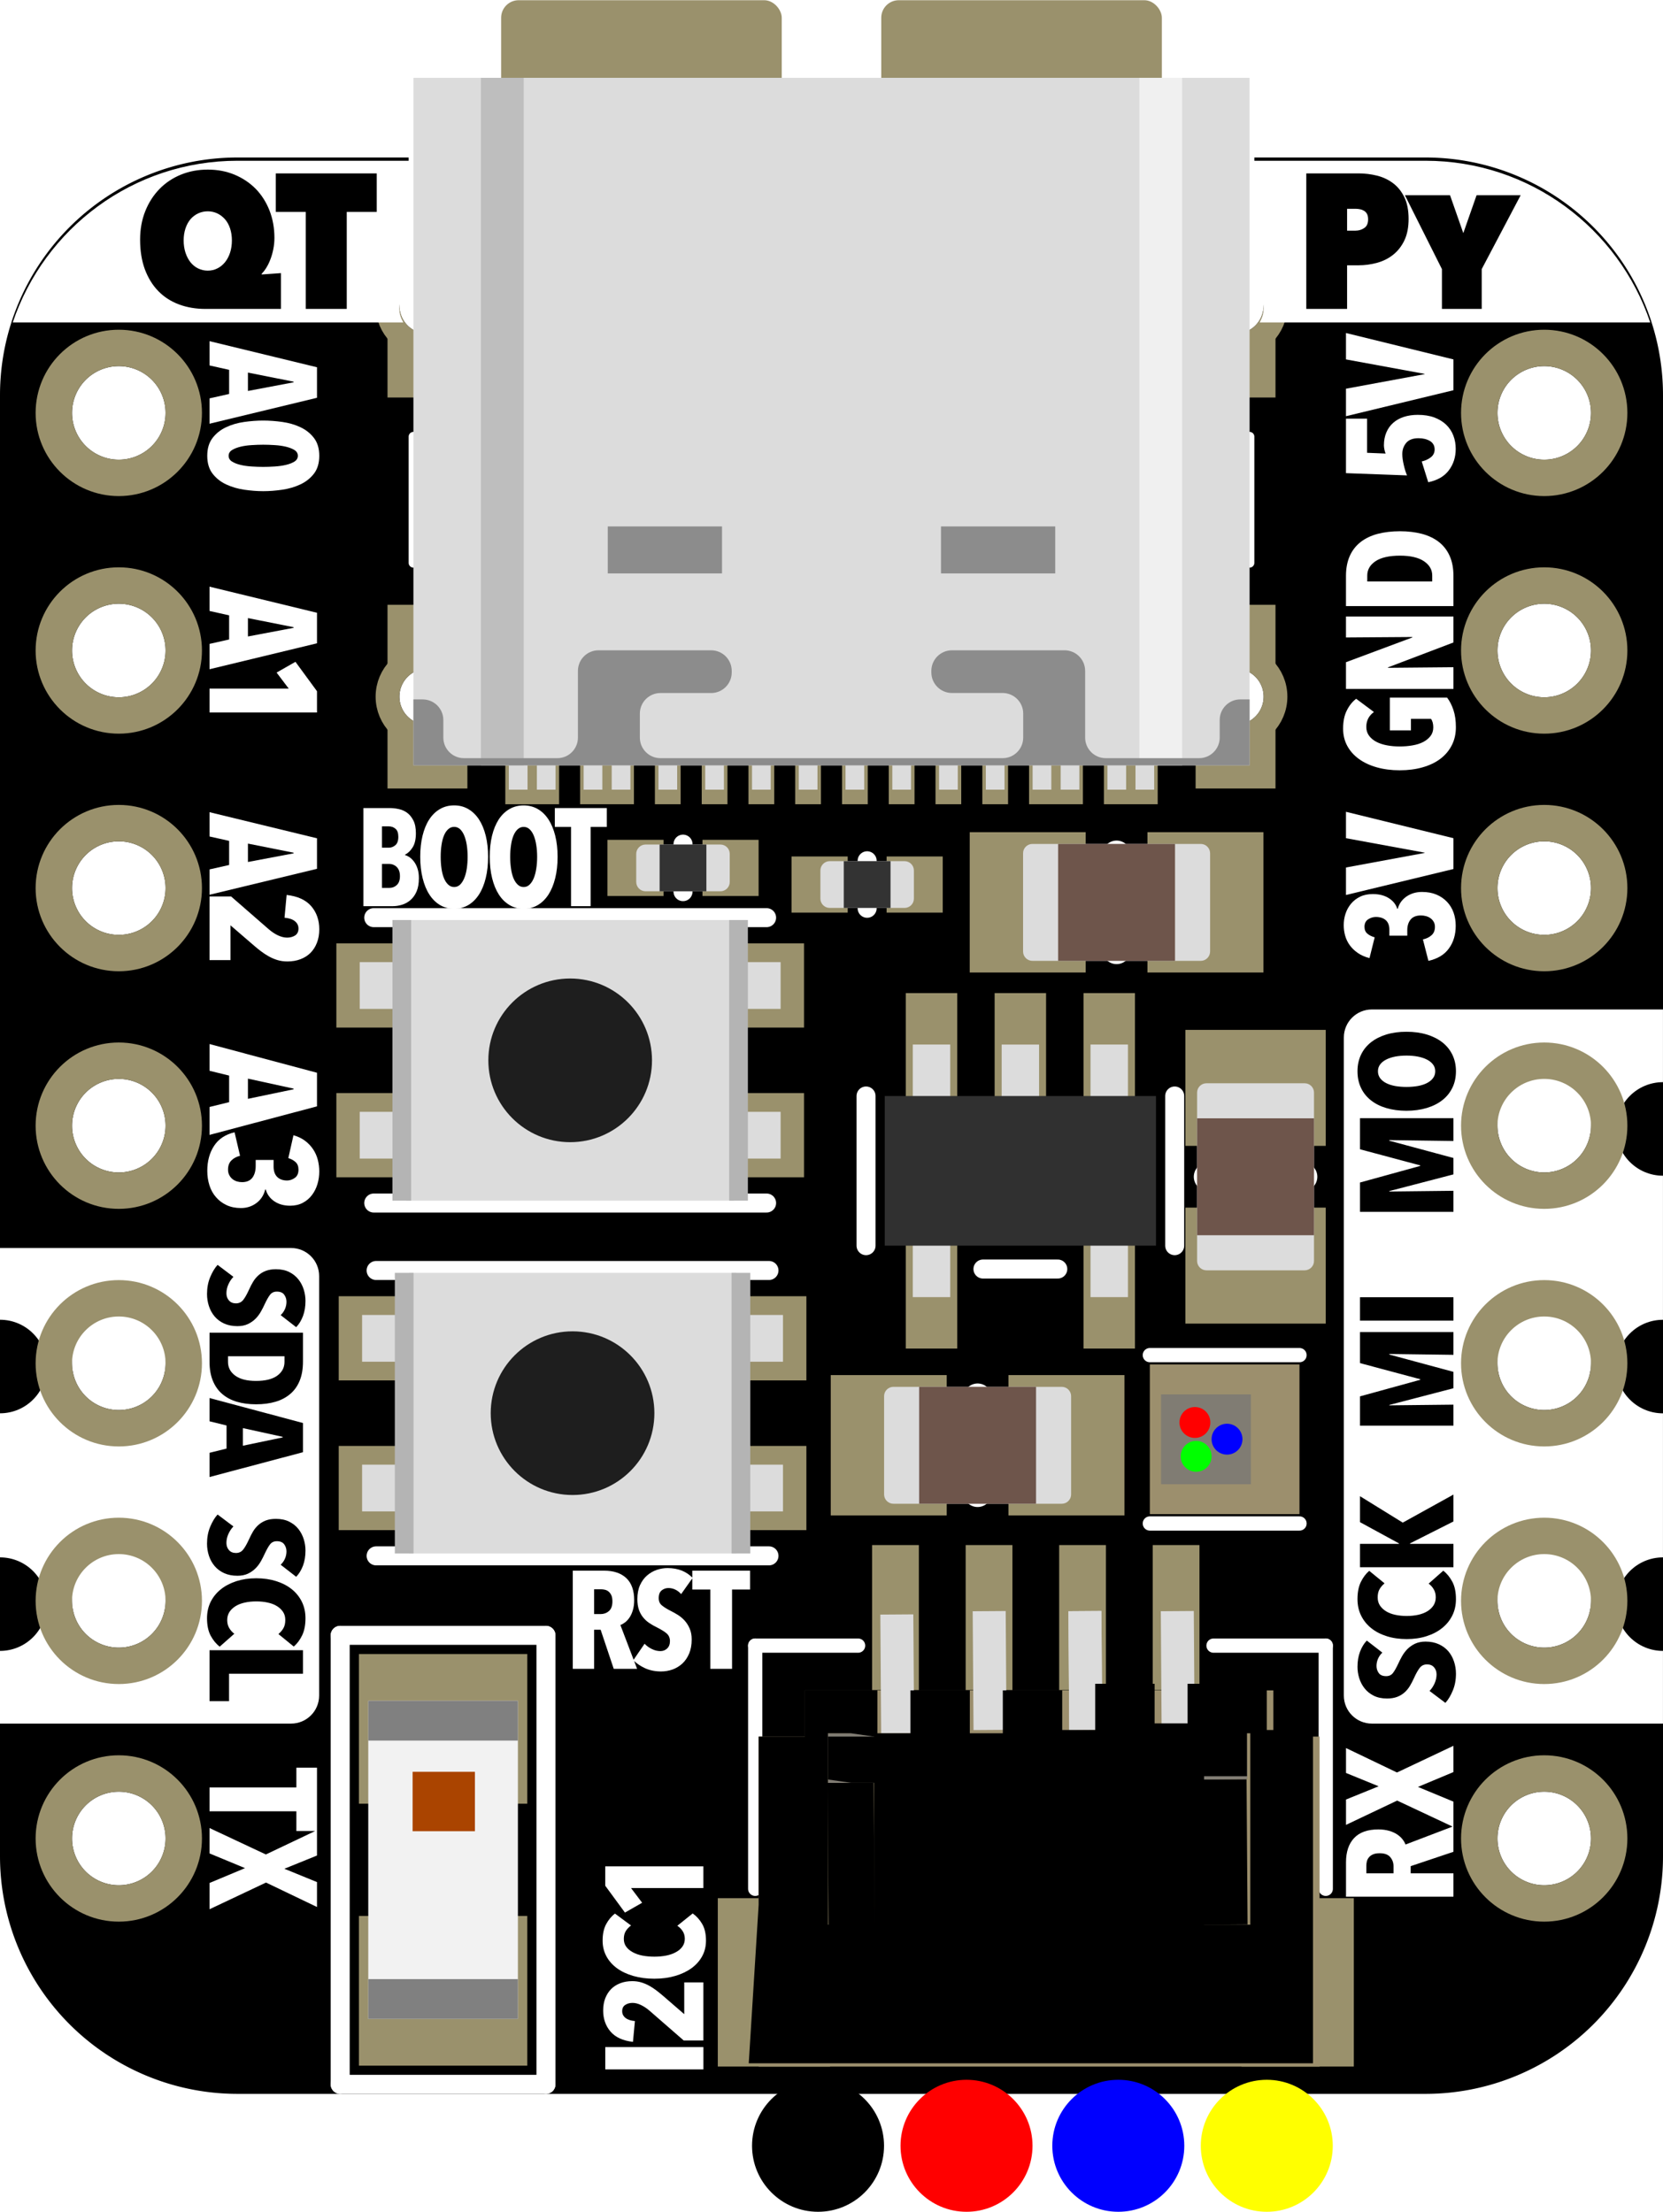 <?xml version='1.0' encoding='UTF-8' standalone='no'?>
<svg xmlns="http://www.w3.org/2000/svg" id="svg717"  viewBox="0 0 50.4 67.019" width="0.7in" gorn="0" y="0in" height="0.931in" x="0in" version="1.2">
    <desc>
        <referenceFile>QT Py ESP32 Pico rev A_breadboard.svg</referenceFile>
    </desc>
    <defs id="defs721" />
    <desc id="desc2" >Fritzing breadboard generated by brd2svg</desc>
    <path id="path4" stroke-width="0" fill="#014cb1"  stroke="none" gorn="0.3" style="fill:#000000;fill-opacity:1" d="m 50.4,11.966 v 44.28 a 7.2,7.2 0 0 1 -7.2,7.2 H 7.2 A 7.2,7.2 0 0 1 0,56.246 v -44.28 A 7.2,7.2 0 0 1 7.2,4.766 H 43.2 a 7.2,7.2 0 0 1 7.2,7.2 m -34.313,7.722 a 0.921,0.921 0 1 0 1.843,0 0.921,0.921 0 1 0 -1.843,0 z m 16.384,0 a 0.921,0.921 0 1 0 1.843,0 0.921,0.921 0 1 0 -1.843,0 z m -30.288,-7.182 a 1.417,1.417 0 1 0 2.835,0 1.417,1.417 0 1 0 -2.835,0 z m 0,7.2 a 1.417,1.417 0 1 0 2.835,0 1.417,1.417 0 1 0 -2.835,0 z m 0,7.2 a 1.417,1.417 0 1 0 2.835,0 1.417,1.417 0 1 0 -2.835,0 z m 0,7.2 a 1.417,1.417 0 1 0 2.835,0 1.417,1.417 0 1 0 -2.835,0 z m 0,7.2 a 1.417,1.417 0 1 0 2.835,0 1.417,1.417 0 1 0 -2.835,0 z m 0,7.2 a 1.417,1.417 0 1 0 2.835,0 1.417,1.417 0 1 0 -2.835,0 z m 0,7.2 a 1.417,1.417 0 1 0 2.835,0 1.417,1.417 0 1 0 -2.835,0 z m 43.2,0 a 1.417,1.417 0 1 0 2.835,0 1.417,1.417 0 1 0 -2.835,0 z m 0,-7.2 a 1.417,1.417 0 1 0 2.835,0 1.417,1.417 0 1 0 -2.835,0 z m 0,-7.2 a 1.417,1.417 0 1 0 2.835,0 1.417,1.417 0 1 0 -2.835,0 z m 0,-7.2 a 1.417,1.417 0 1 0 2.835,0 1.417,1.417 0 1 0 -2.835,0 z m 0,-7.2 a 1.417,1.417 0 1 0 2.835,0 1.417,1.417 0 1 0 -2.835,0 z m 0,-7.2 a 1.417,1.417 0 1 0 2.835,0 1.417,1.417 0 1 0 -2.835,0 z m 0,-7.2 a 1.417,1.417 0 1 0 2.835,0 1.417,1.417 0 1 0 -2.835,0 z m -8.787,8.599 a 0.85,0.85 0 1 0 1.701,0 0.85,0.85 0 1 0 -1.701,0 z m -24.491,0 a 0.85,0.85 0 1 0 1.701,0 0.85,0.85 0 1 0 -1.701,0 z M 36.595,9.256 a 0.85,0.85 0 1 0 1.701,0 0.85,0.85 0 1 0 -1.701,0 z m -24.491,0 a 0.85,0.85 0 1 0 1.701,0 0.85,0.85 0 1 0 -1.701,0 z"/>
    <g  transform="translate(0,1.886)">
        <g id="g410"  gorn="0.4.0">
            <title id="title6" >layer 21</title>
            <g id="g16"  gorn="0.4.0.1">
                <title id="title8" >element:C1</title>
                <g id="g14"  gorn="0.4.0.1.1">
                    <title id="title10" >package:0805-NO</title>
                    <line stroke-linecap="round" id="line12" stroke-width="0.864" x2="33.84"  stroke="#ffffff" x1="33.84" y1="26.892" y2="24.012" gorn="0.4.0.1.1.1"/>
                </g>
            </g>
            <g id="g24"  gorn="0.4.0.2">
                <title id="title18" >element:C2</title>
                <g id="g22"  gorn="0.4.0.2.1">
                    <title id="title20" >package:_0402NO</title>
                </g>
            </g>
            <g id="g32"  gorn="0.4.0.3">
                <title id="title26" >element:C3</title>
                <g id="g30"  gorn="0.4.0.3.1">
                    <title id="title28" >package:_0402NO</title>
                </g>
            </g>
            <g id="g40"  gorn="0.4.0.4">
                <title id="title34" >element:C5</title>
                <g id="g38"  gorn="0.4.0.4.1">
                    <title id="title36" >package:_0402NO</title>
                </g>
            </g>
            <g id="g50"  gorn="0.4.0.5">
                <title id="title42" >element:C6</title>
                <g id="g48"  gorn="0.4.0.5.1">
                    <title id="title44" >package:0805-NO</title>
                    <line stroke-linecap="round" id="line46" stroke-width="0.864" x2="39.492"  stroke="#ffffff" x1="36.612" y1="33.768" y2="33.768" gorn="0.4.0.5.1.1"/>
                </g>
            </g>
            <g id="g58"  gorn="0.4.0.6">
                <title id="title52" >element:C7</title>
                <g id="g56"  gorn="0.4.0.6.1">
                    <title id="title54" >package:_0402NO</title>
                </g>
            </g>
            <g id="g68"  gorn="0.4.0.7">
                <title id="title60" >element:C8</title>
                <g id="g66"  gorn="0.4.0.7.1">
                    <title id="title62" >package:0805-NO</title>
                    <line stroke-linecap="round" id="line64" stroke-width="0.864" x2="29.628"  stroke="#ffffff" x1="29.628" y1="43.344" y2="40.464" gorn="0.4.0.7.1.1"/>
                </g>
            </g>
            <g id="g76"  gorn="0.4.0.8">
                <title id="title70" >element:C9</title>
                <g id="g74"  gorn="0.4.0.8.1">
                    <title id="title72" >package:_0402NO</title>
                </g>
            </g>
            <g id="g84"  gorn="0.4.0.9">
                <title id="title78" >element:C11</title>
                <g id="g82"  gorn="0.4.0.9.1">
                    <title id="title80" >package:_0402NO</title>
                </g>
            </g>
            <g id="g92"  gorn="0.4.0.10">
                <title id="title86" >element:C12</title>
                <g id="g90"  gorn="0.4.0.10.1">
                    <title id="title88" >package:_0402NO</title>
                </g>
            </g>
            <g id="g100"  gorn="0.4.0.11">
                <title id="title94" >element:C13</title>
                <g id="g98"  gorn="0.4.0.11.1">
                    <title id="title96" >package:0603-NO</title>
                </g>
            </g>
            <g id="g108"  gorn="0.4.0.12">
                <title id="title102" >element:C19</title>
                <g id="g106"  gorn="0.4.0.12.1">
                    <title id="title104" >package:_0402NO</title>
                </g>
            </g>
            <g id="g126"  gorn="0.4.0.13">
                <title id="title110" >element:CONN1</title>
                <g id="g124"  gorn="0.4.0.13.1">
                    <title id="title112" >package:JST_SH4_SKINNY</title>
                    <line stroke-linecap="round" id="line114" stroke-width="0.432" x2="22.888"  stroke="#ffffff" x1="22.888" y1="55.346" y2="47.976" gorn="0.4.0.13.1.1"/>
                    <line stroke-linecap="round" id="line116" stroke-width="0.432" x2="26.006"  stroke="#ffffff" x1="22.888" y1="47.976" y2="47.976" gorn="0.4.0.13.1.2"/>
                    <line stroke-linecap="round" id="line118" stroke-width="0.432" x2="40.179"  stroke="#ffffff" x1="36.778" y1="47.976" y2="47.976" gorn="0.4.0.13.1.3"/>
                    <line stroke-linecap="round" id="line120" stroke-width="0.432" x2="40.179"  stroke="#ffffff" x1="40.179" y1="47.976" y2="55.346" gorn="0.4.0.13.1.4"/>
                    <line stroke-linecap="round" id="line122" stroke-width="0.432" x2="37.345"  stroke="#ffffff" x1="25.439" y1="60.165" y2="60.165" gorn="0.4.0.13.1.5"/>
                </g>
            </g>
            <g id="g134"  gorn="0.4.0.14">
                <title id="title128" >element:D1</title>
                <g id="g132"  gorn="0.4.0.14.1">
                    <title id="title130" >package:SOD-323_MINI</title>
                </g>
            </g>
            <g id="g142"  gorn="0.4.0.15">
                <title id="title136" >element:D2</title>
                <g id="g140"  gorn="0.4.0.15.1">
                    <title id="title138" >package:SOD-323_MINI</title>
                </g>
            </g>
            <g id="g150"  gorn="0.4.0.16">
                <title id="title144" >element:GND</title>
                <g id="g148"  gorn="0.4.0.16.1">
                    <title id="title146" >package:TESTPOINT_RECT_1X3MM</title>
                </g>
            </g>
            <g id="g158"  gorn="0.4.0.17">
                <title id="title152" >element:IC1</title>
                <g id="g156"  gorn="0.4.0.17.1">
                    <title id="title154" >package:QFN24_4MM_SMSC</title>
                </g>
            </g>
            <g id="g166"  gorn="0.4.0.18">
                <title id="title160" >element:JP1</title>
                <g id="g164"  gorn="0.4.0.18.1">
                    <title id="title162" >package:1X07_ROUND_70</title>
                </g>
            </g>
            <g id="g174"  gorn="0.4.0.19">
                <title id="title168" >element:JP3</title>
                <g id="g172"  gorn="0.4.0.19.1">
                    <title id="title170" >package:1X07_ROUND_70</title>
                </g>
            </g>
            <g id="g182"  gorn="0.4.0.20">
                <title id="title176" >element:L2</title>
                <g id="g180"  gorn="0.4.0.20.1">
                    <title id="title178" >package:_0402</title>
                </g>
            </g>
            <g id="g196"  gorn="0.4.0.21">
                <title id="title184" >element:LED1</title>
                <g id="g194"  gorn="0.4.0.21.1">
                    <title id="title186" >package:SK6805_1515</title>
                    <line stroke-linecap="round" id="line188" stroke-width="0.432" x2="39.384"  stroke="#ffffff" x1="34.848" y1="39.173" y2="39.173" gorn="0.4.0.21.1.1"/>
                    <line stroke-linecap="round" id="line190" stroke-width="0.432" x2="37.541"  stroke="#ffffff" x1="39.1" y1="41.724" y2="41.724" gorn="0.4.0.21.1.2"/>
                    <line stroke-linecap="round" id="line192" stroke-width="0.432" x2="39.384"  stroke="#ffffff" x1="34.848" y1="44.275" y2="44.275" gorn="0.4.0.21.1.3"/>
                </g>
            </g>
            <g id="g208"  gorn="0.4.0.22">
                <title id="title198" >element:Q1</title>
                <g id="g206"  gorn="0.4.0.22.1">
                    <title id="title200" >package:BTN_KMR2_4.6X2.8</title>
                    <line stroke-linecap="round" id="line202" stroke-width="0.576" x2="11.327"  stroke="#ffffff" x1="23.233" y1="34.564" y2="34.564" gorn="0.4.0.22.1.1"/>
                    <line stroke-linecap="round" id="line204" stroke-width="0.576" x2="23.233"  stroke="#ffffff" x1="11.327" y1="25.916" y2="25.916" gorn="0.4.0.22.1.2"/>
                </g>
            </g>
            <g id="g220"  gorn="0.4.0.23">
                <title id="title210" >element:Q2</title>
                <g id="g218"  gorn="0.4.0.23.1">
                    <title id="title212" >package:BTN_KMR2_4.6X2.8</title>
                    <line stroke-linecap="round" id="line214" stroke-width="0.576" x2="11.399"  stroke="#ffffff" x1="23.305" y1="45.256" y2="45.256" gorn="0.4.0.23.1.1"/>
                    <line stroke-linecap="round" id="line216" stroke-width="0.576" x2="23.305"  stroke="#ffffff" x1="11.399" y1="36.608" y2="36.608" gorn="0.4.0.23.1.2"/>
                </g>
            </g>
            <g id="g228"  gorn="0.4.0.24">
                <title id="title222" >element:Q5</title>
                <g id="g226"  gorn="0.4.0.24.1">
                    <title id="title224" >package:SOT363</title>
                </g>
            </g>
            <g id="g236"  gorn="0.4.0.25">
                <title id="title230" >element:R1</title>
                <g id="g234"  gorn="0.4.0.25.1">
                    <title id="title232" >package:_0402NO</title>
                </g>
            </g>
            <g id="g244"  gorn="0.4.0.26">
                <title id="title238" >element:R2</title>
                <g id="g242"  gorn="0.4.0.26.1">
                    <title id="title240" >package:_0402NO</title>
                </g>
            </g>
            <g id="g252"  gorn="0.4.0.27">
                <title id="title246" >element:R3</title>
                <g id="g250"  gorn="0.4.0.27.1">
                    <title id="title248" >package:_0402NO</title>
                </g>
            </g>
            <g id="g260"  gorn="0.4.0.28">
                <title id="title254" >element:R4</title>
                <g id="g258"  gorn="0.4.0.28.1">
                    <title id="title256" >package:_0402NO</title>
                </g>
            </g>
            <g id="g270"  gorn="0.4.0.29">
                <title id="title262" >element:R5</title>
                <g id="g268"  gorn="0.4.0.29.1">
                    <title id="title264" >package:_0402NO</title>
                    <line stroke-linecap="round" id="line266" stroke-width="0.576" x2="20.7"  stroke="#ffffff" x1="20.7" y1="23.688" y2="25.128" gorn="0.4.0.29.1.1"/>
                </g>
            </g>
            <g id="g280"  gorn="0.4.0.30">
                <title id="title272" >element:R6</title>
                <g id="g278"  gorn="0.4.0.30.1">
                    <title id="title274" >package:_0402NO</title>
                    <line stroke-linecap="round" id="line276" stroke-width="0.576" x2="26.28"  stroke="#ffffff" x1="26.28" y1="24.192" y2="25.632" gorn="0.4.0.30.1.1"/>
                </g>
            </g>
            <g id="g288"  gorn="0.4.0.31">
                <title id="title282" >element:R7</title>
                <g id="g286"  gorn="0.4.0.31.1">
                    <title id="title284" >package:_0402NO</title>
                </g>
            </g>
            <g id="g296"  gorn="0.4.0.32">
                <title id="title290" >element:SWC1</title>
                <g id="g294"  gorn="0.4.0.32.1">
                    <title id="title292" >package:B1,27</title>
                </g>
            </g>
            <g id="g304"  gorn="0.4.0.33">
                <title id="title298" >element:SWC2</title>
                <g id="g302"  gorn="0.4.0.33.1">
                    <title id="title300" >package:B1,27</title>
                </g>
            </g>
            <g id="g312"  gorn="0.4.0.34">
                <title id="title306" >element:U$3</title>
                <g id="g310"  gorn="0.4.0.34.1">
                    <title id="title308" >package:QTPYS2_TOP</title>
                </g>
            </g>
            <g id="g320"  gorn="0.4.0.35">
                <title id="title314" >element:U$6</title>
                <g id="g318"  gorn="0.4.0.35.1">
                    <title id="title316" >package:FIDUCIAL_1MM</title>
                </g>
            </g>
            <g id="g328"  gorn="0.4.0.36">
                <title id="title322" >element:U$8</title>
                <g id="g326"  gorn="0.4.0.36.1">
                    <title id="title324" >package:FIDUCIAL_1MM</title>
                </g>
            </g>
            <g id="g336"  gorn="0.4.0.37">
                <title id="title330" >element:U$11</title>
                <g id="g334"  gorn="0.4.0.37.1">
                    <title id="title332" >package:ADAFRUIT_3.5MM</title>
                </g>
            </g>
            <g id="g344"  gorn="0.4.0.38">
                <title id="title338" >element:U$12</title>
                <g id="g342"  gorn="0.4.0.38.1">
                    <title id="title340" >package:PCBFEAT-REV-040</title>
                </g>
            </g>
            <g id="g358"  gorn="0.4.0.39">
                <title id="title346" >element:U1</title>
                <g id="g356"  gorn="0.4.0.39.1">
                    <title id="title348" >package:SOT23-5</title>
                    <line stroke-linecap="round" id="line350" stroke-width="0.576" x2="35.601"  stroke="#ffffff" x1="35.601" y1="35.856" y2="31.32" gorn="0.4.0.39.1.1"/>
                    <line stroke-linecap="round" id="line352" stroke-width="0.576" x2="26.247"  stroke="#ffffff" x1="26.247" y1="35.856" y2="31.32" gorn="0.4.0.39.1.2"/>
                    <line stroke-linecap="round" id="line354" stroke-width="0.576" x2="29.79"  stroke="#ffffff" x1="32.058" y1="36.564" y2="36.564" gorn="0.4.0.39.1.3"/>
                </g>
            </g>
            <g id="g366"  gorn="0.4.0.40">
                <title id="title360" >element:VBAT</title>
                <g id="g364"  gorn="0.4.0.40.1">
                    <title id="title362" >package:TESTPOINT_RECT_1X3MM</title>
                </g>
            </g>
            <g id="g382"  gorn="0.4.0.41">
                <title id="title368" >element:X1</title>
                <g id="g380"  gorn="0.4.0.41.1">
                    <title id="title370" >package:ANT_2450AT18B100</title>
                    <line stroke-linecap="round" id="line372" stroke-width="0.576" x2="16.546"  stroke="#ffffff" x1="16.546" y1="47.665" y2="61.271" gorn="0.4.0.41.1.1"/>
                    <line stroke-linecap="round" id="line374" stroke-width="0.576" x2="10.31"  stroke="#ffffff" x1="16.546" y1="61.271" y2="61.271" gorn="0.4.0.41.1.2"/>
                    <line stroke-linecap="round" id="line376" stroke-width="0.576" x2="10.31"  stroke="#ffffff" x1="10.31" y1="61.271" y2="47.665" gorn="0.4.0.41.1.3"/>
                    <line stroke-linecap="round" id="line378" stroke-width="0.576" x2="16.546"  stroke="#ffffff" x1="10.31" y1="47.665" y2="47.665" gorn="0.4.0.41.1.4"/>
                </g>
            </g>
            <g id="g390"  gorn="0.4.0.42">
                <title id="title384" >element:X2</title>
                <g id="g388"  gorn="0.4.0.42.1">
                    <title id="title386" >package:QFN48_7X7</title>
                </g>
            </g>
            <g id="g408"  gorn="0.4.0.43">
                <title id="title392" >element:X6</title>
                <g id="g406"  gorn="0.4.0.43.1">
                    <title id="title394" >package:USB_C_CUSB31-CFM2AX-01-X</title>
                    <line stroke-linecap="round" id="line396" stroke-width="0.288" x2="37.871"  stroke="#ffffff" x1="37.871" y1="11.339" y2="15.165" gorn="0.4.0.43.1.1"/>
                    <line stroke-linecap="round" id="line398" stroke-width="0.288" x2="12.529"  stroke="#ffffff" x1="12.529" y1="15.165" y2="11.339" gorn="0.4.0.43.1.2"/>
                    <line stroke-linecap="round" id="line400" stroke-width="0.288" x2="37.871"  stroke="#ffffff" x1="12.529" y1="0" y2="0" gorn="0.4.0.43.1.3"/>
                    <line stroke-linecap="round" id="line402" stroke-width="0.288" x2="37.871"  stroke="#ffffff" x1="37.871" y1="0" y2="3.827" gorn="0.4.0.43.1.4"/>
                    <line stroke-linecap="round" id="line404" stroke-width="0.288" x2="12.529"  stroke="#ffffff" x1="12.529" y1="3.827" y2="0" gorn="0.4.0.43.1.5"/>
                </g>
            </g>
        </g>
    </g>
    <g  transform="rotate(180,36.533,26.395)">
        <g id="g413"  gorn="0.5.0">
            <rect id="connector5pin" stroke-width="0" fill="#9a916c"  stroke="none" width="3.515" gorn="0.5.0.0" y="23.326" height="4.252" x="34.775"/>
        </g>
    </g>
    <g  transform="rotate(180,31.147,26.395)">
        <g id="g416"  gorn="0.6.0">
            <rect id="connector6pin" stroke-width="0" fill="#9a916c"  stroke="none" width="3.515" gorn="0.6.0.0" y="23.326" height="4.252" x="29.39"/>
        </g>
    </g>
    <g  transform="rotate(-90,38.995,37.404)">
        <g id="g419"  gorn="0.7.0">
            <rect id="connector7pin" stroke-width="0" fill="#9a916c"  stroke="none" width="3.515" gorn="0.7.0.0" y="34.335" height="4.252" x="36.295"/>
        </g>
    </g>
    <g  transform="rotate(-90,38.995,32.018)">
        <g id="g422"  gorn="0.8.0">
            <rect id="connector8pin" stroke-width="0" fill="#9a916c"  stroke="none" width="3.515" gorn="0.8.0.0" y="28.949" height="4.252" x="36.295"/>
        </g>
    </g>
    <g  transform="rotate(180,32.321,42.847)">
        <g id="g425"  gorn="0.9.0">
            <rect id="connector9pin" stroke-width="0" fill="#9a916c"  stroke="none" width="3.515" gorn="0.9.0.0" y="39.778" height="4.252" x="30.563"/>
        </g>
    </g>
    <g  transform="rotate(180,26.935,42.847)">
        <g id="g428"  gorn="0.10.0">
            <rect id="connector10pin" stroke-width="0" fill="#9a916c"  stroke="none" width="3.515" gorn="0.10.0.0" y="39.778" height="4.252" x="25.178"/>
        </g>
    </g>
    <g  transform="rotate(-90,28.083,48.069)">
        <g id="g431"  gorn="0.11.0">
            <rect id="connector11pin" stroke-width="0" fill="#9a916c"  stroke="none" width="4.394" gorn="0.11.0.0" y="46.417" height="1.417" x="24.943"/>
        </g>
    </g>
    <g  transform="rotate(-90,30.918,48.069)">
        <g id="g434"  gorn="0.12.0">
            <rect id="connector12pin" stroke-width="0" fill="#9a916c"  stroke="none" width="4.394" gorn="0.12.0.0" y="46.417" height="1.417" x="27.778"/>
        </g>
    </g>
    <g  transform="rotate(-90,33.752,48.069)">
        <g id="g437"  gorn="0.13.0">
            <rect id="connector13pin" stroke-width="0" fill="#9a916c"  stroke="none" width="4.394" gorn="0.13.0.0" y="46.417" height="1.417" x="30.612"/>
        </g>
    </g>
    <g  transform="rotate(-90,36.587,48.069)">
        <g id="g440"  gorn="0.14.0">
            <rect id="connector14pin" stroke-width="0" fill="#9a916c"  stroke="none" width="4.394" gorn="0.14.0.0" y="46.417" height="1.417" x="33.447"/>
        </g>
    </g>
    <g  transform="rotate(-90,24.398,59.124)">
        <g id="g443"  gorn="0.15.0">
            <rect id="connector15pin" stroke-width="0" fill="#9a916c"  stroke="none" width="5.102" gorn="0.15.0.0" y="56.48" height="3.402" x="20.904"/>
        </g>
    </g>
    <g  transform="rotate(-90,40.272,59.124)">
        <g id="g446"  gorn="0.16.0">
            <rect id="connector16pin" stroke-width="0" fill="#9a916c"  stroke="none" width="5.102" gorn="0.16.0.0" y="56.48" height="3.402" x="36.778"/>
        </g>
    </g>
    <g  transform="rotate(180,19.44,2.683)">
        <g id="g449"  gorn="0.17.0">
            <rect id="connector17pin" stroke-width="0" fill="#9a916c"  stroke="none" width="8.504" rx="0.531" ry="0.531" gorn="0.17.0.0" y="1.114" height="4.252" x="15.188"/>
        </g>
    </g>
    <rect id="connector32pin" stroke-width="0" fill="#9a916c"  stroke="none" width="1.417" gorn="0.18" y="44.177" height="1.417" x="34.99"/>
    <rect id="connector33pin" stroke-width="0" fill="#9a916c"  stroke="none" width="1.417" gorn="0.19" y="44.177" height="1.417" x="37.825"/>
    <rect id="connector34pin" stroke-width="0" fill="#9a916c"  stroke="none" width="1.417" gorn="0.20" y="41.626" height="1.417" x="37.825"/>
    <rect id="connector35pin" stroke-width="0" fill="#9a916c"  stroke="none" width="1.417" gorn="0.21" y="41.626" height="1.417" x="34.99"/>
    <g  transform="rotate(180,11.469,33.451)">
        <g id="g470"  gorn="0.22.0">
            <rect id="connector36pin" stroke-width="0" fill="#9a916c"  stroke="none" width="2.551" gorn="0.22.0.0" y="31.232" height="2.551" x="10.193"/>
        </g>
    </g>
    <g  transform="rotate(180,23.091,33.451)">
        <g id="g473"  gorn="0.23.0">
            <rect id="connector37pin" stroke-width="0" fill="#9a916c"  stroke="none" width="2.551" gorn="0.23.0.0" y="31.232" height="2.551" x="21.815"/>
        </g>
    </g>
    <g  transform="rotate(180,11.469,28.915)">
        <g id="g476"  gorn="0.24.0">
            <rect id="connector38pin" stroke-width="0" fill="#9a916c"  stroke="none" width="2.551" gorn="0.24.0.0" y="26.697" height="2.551" x="10.193"/>
        </g>
    </g>
    <g  transform="rotate(180,23.091,28.915)">
        <g id="g479"  gorn="0.25.0">
            <rect id="connector39pin" stroke-width="0" fill="#9a916c"  stroke="none" width="2.551" gorn="0.25.0.0" y="26.697" height="2.551" x="21.815"/>
        </g>
    </g>
    <g  transform="rotate(180,11.541,44.143)">
        <g id="g482"  gorn="0.26.0">
            <rect id="connector40pin" stroke-width="0" fill="#9a916c"  stroke="none" width="2.551" gorn="0.26.0.0" y="41.924" height="2.551" x="10.265"/>
        </g>
    </g>
    <g  transform="rotate(180,23.163,44.143)">
        <g id="g485"  gorn="0.27.0">
            <rect id="connector41pin" stroke-width="0" fill="#9a916c"  stroke="none" width="2.551" gorn="0.27.0.0" y="41.924" height="2.551" x="21.887"/>
        </g>
    </g>
    <g  transform="rotate(180,11.541,39.607)">
        <g id="g488"  gorn="0.28.0">
            <rect id="connector42pin" stroke-width="0" fill="#9a916c"  stroke="none" width="2.551" gorn="0.28.0.0" y="37.389" height="2.551" x="10.265"/>
        </g>
    </g>
    <g  transform="rotate(180,23.163,39.607)">
        <g id="g491"  gorn="0.29.0">
            <rect id="connector43pin" stroke-width="0" fill="#9a916c"  stroke="none" width="2.551" gorn="0.29.0.0" y="37.389" height="2.551" x="21.887"/>
        </g>
    </g>
    <rect id="connector44pin" stroke-width="0" fill="#9a916c"  stroke="none" width="1.701" gorn="0.30" y="25.444" height="1.701" x="18.41"/>
    <rect id="connector45pin" stroke-width="0" fill="#9a916c"  stroke="none" width="1.701" gorn="0.31" y="25.444" height="1.701" x="21.29"/>
    <rect id="connector46pin" stroke-width="0" fill="#9a916c"  stroke="none" width="1.701" gorn="0.32" y="25.948" height="1.701" x="23.99"/>
    <rect id="connector47pin" stroke-width="0" fill="#9a916c"  stroke="none" width="1.701" gorn="0.33" y="25.948" height="1.701" x="26.87"/>
    <rect id="connector48pin" stroke-width="0" fill="#9a916c"  stroke="none" width="2.835" rx="1.417" ry="1.417" gorn="0.34" y="6.769" height="2.835" x="16.151"/>
    <rect id="connector49pin" stroke-width="0" fill="#9a916c"  stroke="none" width="2.835" rx="1.417" ry="1.417" gorn="0.35" y="59.221" height="2.835" x="26.663"/>
    <g  transform="rotate(180,33.617,30.846)">
        <g id="g500"  gorn="0.36.0">
            <rect id="connector50pin" stroke-width="0" fill="#9a916c"  stroke="none" width="1.559" gorn="0.36.0.0" y="28.202" height="3.402" x="32.837"/>
        </g>
    </g>
    <g  transform="rotate(180,30.924,30.846)">
        <g id="g503"  gorn="0.37.0">
            <rect id="connector51pin" stroke-width="0" fill="#9a916c"  stroke="none" width="1.559" gorn="0.37.0.0" y="28.202" height="3.402" x="30.145"/>
        </g>
    </g>
    <g  transform="rotate(180,28.231,30.846)">
        <g id="g506"  gorn="0.38.0">
            <rect id="connector52pin" stroke-width="0" fill="#9a916c"  stroke="none" width="1.559" gorn="0.38.0.0" y="28.202" height="3.402" x="27.452"/>
        </g>
    </g>
    <g  transform="rotate(180,28.231,38.216)">
        <g id="g509"  gorn="0.39.0">
            <rect id="connector53pin" stroke-width="0" fill="#9a916c"  stroke="none" width="1.559" gorn="0.39.0.0" y="35.572" height="3.402" x="27.452"/>
        </g>
    </g>
    <g  transform="rotate(180,33.617,38.216)">
        <g id="g512"  gorn="0.40.0">
            <rect id="connector54pin" stroke-width="0" fill="#9a916c"  stroke="none" width="1.559" gorn="0.40.0.0" y="35.572" height="3.402" x="32.837"/>
        </g>
    </g>
    <g  transform="rotate(180,30.96,2.683)">
        <g id="g515"  gorn="0.41.0">
            <rect id="connector55pin" stroke-width="0" fill="#9a916c"  stroke="none" width="8.504" rx="0.531" ry="0.531" gorn="0.41.0.0" y="1.114" height="4.252" x="26.708"/>
        </g>
    </g>
    <g  transform="rotate(90,12.485,51.443)">
        <g id="g518"  gorn="0.42.0">
            <rect id="connector56pin" stroke-width="0" fill="#9a916c"  stroke="none" width="4.535" gorn="0.42.0.0" y="47.948" height="5.102" x="11.16"/>
        </g>
    </g>
    <g  transform="rotate(90,12.485,59.38)">
        <g id="g521"  gorn="0.43.0">
            <rect id="connector57pin" stroke-width="0" fill="#9a916c"  stroke="none" width="4.535" gorn="0.43.0.0" y="55.885" height="5.102" x="11.16"/>
        </g>
    </g>
    <g  transform="rotate(180,34.271,21.792)">
        <g id="g524"  gorn="0.44.0">
            <rect id="connector58pin" stroke-width="0" fill="#9a916c"  stroke="none" width="1.63" gorn="0.44.0.0" y="19.219" height="3.26" x="33.456"/>
        </g>
    </g>
    <g  transform="rotate(180,32.003,21.792)">
        <g id="g527"  gorn="0.45.0">
            <rect id="connector59pin" stroke-width="0" fill="#9a916c"  stroke="none" width="1.63" gorn="0.45.0.0" y="19.219" height="3.26" x="31.188"/>
        </g>
    </g>
    <g  transform="rotate(180,28.743,21.792)">
        <g id="g530"  gorn="0.46.0">
            <rect id="connector60pin" stroke-width="0" fill="#9a916c"  stroke="none" width="0.78" gorn="0.46.0.0" y="19.219" height="3.26" x="28.354"/>
        </g>
    </g>
    <g  transform="rotate(180,25.909,21.792)">
        <g id="g533"  gorn="0.47.0">
            <rect id="connector61pin" stroke-width="0" fill="#9a916c"  stroke="none" width="0.78" gorn="0.47.0.0" y="19.219" height="3.26" x="25.519"/>
        </g>
    </g>
    <g  transform="rotate(180,24.491,21.792)">
        <g id="g536"  gorn="0.48.0">
            <rect id="connector62pin" stroke-width="0" fill="#9a916c"  stroke="none" width="0.78" gorn="0.48.0.0" y="19.219" height="3.26" x="24.102"/>
        </g>
    </g>
    <g  transform="rotate(180,21.657,21.792)">
        <g id="g539"  gorn="0.49.0">
            <rect id="connector63pin" stroke-width="0" fill="#9a916c"  stroke="none" width="0.78" gorn="0.49.0.0" y="19.219" height="3.26" x="21.267"/>
        </g>
    </g>
    <g  transform="rotate(180,16.129,21.792)">
        <g id="g542"  gorn="0.50.0">
            <rect id="connector64pin" stroke-width="0" fill="#9a916c"  stroke="none" width="1.63" gorn="0.50.0.0" y="19.219" height="3.26" x="15.314"/>
        </g>
    </g>
    <g  transform="rotate(180,18.397,21.792)">
        <g id="g545"  gorn="0.51.0">
            <rect id="connector65pin" stroke-width="0" fill="#9a916c"  stroke="none" width="1.63" gorn="0.51.0.0" y="19.219" height="3.26" x="17.582"/>
        </g>
    </g>
    <g  transform="rotate(180,20.239,21.792)">
        <g id="g548"  gorn="0.52.0">
            <rect id="connector66pin" stroke-width="0" fill="#9a916c"  stroke="none" width="0.78" gorn="0.52.0.0" y="19.219" height="3.26" x="19.85"/>
        </g>
    </g>
    <g  transform="rotate(180,23.074,21.792)">
        <g id="g551"  gorn="0.53.0">
            <rect id="connector67pin" stroke-width="0" fill="#9a916c"  stroke="none" width="0.78" gorn="0.53.0.0" y="19.219" height="3.26" x="22.684"/>
        </g>
    </g>
    <g  transform="rotate(180,27.326,21.792)">
        <g id="g554"  gorn="0.54.0">
            <rect id="connector68pin" stroke-width="0" fill="#9a916c"  stroke="none" width="0.78" gorn="0.54.0.0" y="19.219" height="3.26" x="26.936"/>
        </g>
    </g>
    <g  transform="rotate(180,30.161,21.792)">
        <g id="g557"  gorn="0.55.0">
            <rect id="connector69pin" stroke-width="0" fill="#9a916c"  stroke="none" width="0.78" gorn="0.55.0.0" y="19.219" height="3.26" x="29.771"/>
        </g>
    </g>
    <circle id="connector70pin" stroke-width="0.72" fill="none"  stroke="#9a916c" gorn="0.56" cy="21.105" cx="37.446" r="1.21" connectorname="M1"/>
    <path id="path560" stroke-width="0" fill="#9a916c"  stroke="none" gorn="0.57" d="m 36.235,18.321 h 2.421 v 5.568 H 36.235 v -5.568 m 0,2.784 a 1.21,1.21 0 1 0 2.421,0 1.21,1.21 0 1 0 -2.421,0 z"/>
    <circle id="connector71pin" stroke-width="0.72" fill="none"  stroke="#9a916c" gorn="0.58" cy="21.105" cx="12.954" r="1.21" connectorname="M2"/>
    <path id="path563" stroke-width="0" fill="#9a916c"  stroke="none" gorn="0.59" d="m 11.744,18.321 h 2.421 v 5.568 H 11.744 v -5.568 m 0,2.784 a 1.21,1.21 0 1 0 2.421,0 1.21,1.21 0 1 0 -2.421,0 z"/>
    <circle id="connector72pin" stroke-width="0.72" fill="none"  stroke="#9a916c" gorn="0.60" cy="9.256" cx="37.446" r="1.21" connectorname="M3"/>
    <path id="path566" stroke-width="0" fill="#9a916c"  stroke="none" gorn="0.61" d="m 36.235,6.472 h 2.421 V 12.04 H 36.235 V 6.472 m 0,2.784 a 1.21,1.21 0 1 0 2.421,0 1.21,1.21 0 1 0 -2.421,0 z"/>
    <circle id="connector73pin" stroke-width="0.72" fill="none"  stroke="#9a916c" gorn="0.62" cy="9.256" cx="12.954" r="1.21" connectorname="M4"/>
    <path id="path569" stroke-width="0" fill="#9a916c"  stroke="none" gorn="0.63" d="m 11.744,6.472 h 2.421 V 12.04 H 11.744 V 6.472 m 0,2.784 a 1.21,1.21 0 1 0 2.421,0 1.21,1.21 0 1 0 -2.421,0 z"/>
    <g  transform="translate(31.006,25.567)">
        <g id="0805-cap"  gorn="0.64.0">
            <g  transform="rotate(180,2.834,1.772)">
                <g id="g576"  gorn="0.64.0.0.0">
                    <path id="path572" fill="#dcdcdc"  gorn="0.64.0.0.0.0" d="M 5.386,3.543 H 0.283 C 0.127,3.543 0,3.416 0,3.26 V 0.283 C 0,0.127 0.127,0 0.283,0 H 5.385 C 5.542,0 5.668,0.127 5.668,0.283 V 3.26 C 5.669,3.416 5.542,3.543 5.386,3.543 Z"/>
                    <rect id="rect574" fill="#6e554b"  width="3.543" gorn="0.64.0.0.0.1" y="0" height="3.543" x="1.063"/>
                </g>
            </g>
        </g>
    </g>
    <g  transform="translate(35.218,33.883)">
        <g id="g585"  gorn="0.65.0">
            <g  transform="rotate(-90,2.834,1.772)">
                <g id="g583"  gorn="0.65.0.0.0">
                    <path id="path579" fill="#dcdcdc"  gorn="0.65.0.0.0.0" d="M 5.386,3.543 H 0.283 C 0.127,3.543 0,3.416 0,3.26 V 0.283 C 0,0.127 0.127,0 0.283,0 H 5.385 C 5.542,0 5.668,0.127 5.668,0.283 V 3.26 C 5.669,3.416 5.542,3.543 5.386,3.543 Z"/>
                    <rect id="rect581" fill="#6e554b"  width="3.543" gorn="0.65.0.0.0.1" y="0" height="3.543" x="1.063"/>
                </g>
            </g>
        </g>
    </g>
    <g  transform="translate(26.794,42.019)">
        <g id="g593"  gorn="0.66.0">
            <g  transform="rotate(180,2.834,1.772)">
                <g id="g591"  gorn="0.66.0.0.0">
                    <path id="path587" fill="#dcdcdc"  gorn="0.66.0.0.0.0" d="M 5.386,3.543 H 0.283 C 0.127,3.543 0,3.416 0,3.26 V 0.283 C 0,0.127 0.127,0 0.283,0 H 5.385 C 5.542,0 5.668,0.127 5.668,0.283 V 3.26 C 5.669,3.416 5.542,3.543 5.386,3.543 Z"/>
                    <rect id="rect589" fill="#6e554b"  width="3.543" gorn="0.66.0.0.0.1" y="0" height="3.543" x="1.063"/>
                </g>
            </g>
        </g>
    </g>
    <g  transform="translate(22.792,48.819)">
        <g id="jst_sh4_skinny"  gorn="0.67.0">
            <style id="style602"  type="text/css">
	.st0{fill:#666666;}
	.st1{fill:#333333;}
	.st2{fill:#DCDCDC;}
	.st3{fill:#FF0000;}
	.st4{fill:#0000FF;}
	.st5{fill:#FFFF00;}
</style>
            <path id="polygon5"  gorn="0.67.0.1" class="st0" d="m 1.6,2.4 h 14.2 v 1.4 h 1.4 v 10 h -17 v -10 h 1.4 z" nodetypes="ccccccccc"/>
            <g  transform="matrix(1,-0.007,0.007,1,-0.049,0.098)">
                <rect id="rect7"  width="1.4" gorn="0.67.0.2.0" y="5.1" height="4.4" x="13.6"/>
            </g>
            <g  transform="matrix(1,-0.007,0.007,1,-0.05,0.02)">
                <rect id="rect9"  width="1.4" gorn="0.67.0.3.0" y="5.2" height="4.4" x="2.3"/>
            </g>
            <g  transform="matrix(1,-0.007,0.007,1,-0.029,0.098)">
                <rect id="rect11"  width="1.4" gorn="0.67.0.4.0" y="3.6" height="1.5" class="st1" x="13.6"/>
            </g>
            <g  transform="matrix(1,-0.007,0.007,1,-0.03,0.02)">
                <rect id="rect13"  width="1.4" gorn="0.67.0.5.0" y="3.7" height="1.5" class="st1" x="2.3"/>
            </g>
            <g  transform="matrix(1,-0.007,0.007,1,-0.012,0.088)">
                <rect id="rect19"  width="1" gorn="0.67.0.6.0" y="0" height="3.6" class="st2" x="12.4"/>
            </g>
            <g  transform="matrix(1,-0.007,0.007,1,-0.012,0.068)">
                <rect id="rect21"  width="1" gorn="0.67.0.7.0" y="0" height="3.6" class="st2" x="9.6"/>
            </g>
            <g  transform="matrix(1,-0.007,0.007,1,-0.012,0.068)">
                <rect id="rect4164"  width="1" gorn="0.67.0.8.0" y="0" height="3.6" class="st2" x="9.6"/>
            </g>
            <g  transform="matrix(1,-0.007,0.007,1,-0.013,0.049)">
                <rect id="rect4188"  width="1" gorn="0.67.0.9.0" y="0" height="3.6" class="st2" x="6.7"/>
            </g>
            <g  transform="matrix(1,-0.007,0.007,1,-0.013,0.03)">
                <rect id="rect4143"  width="1" gorn="0.67.0.10.0" y="0.1" height="3.6" class="st2" x="3.9"/>
            </g>
            <path id="path594"  gorn="0.67.0.11" d="m 0.2,8.9 c 0,-2.7 0,-4.9 0,-5 v -0.1 H 0.9 1.6 V 3.1 2.4 h 1.1 1.1 v 0.3 c 0,0.2 0,0.5 0,0.7 V 3.7 H 4 c 0.1,0 0.3,0 0.5,0 H 4.8 V 3 2.4 h 0.9 0.9 v 0.2 c 0,0.1 0,0.4 0,0.7 V 3.7 H 7.1 7.6 L 7.6,3 V 2.4 h 0.9 0.9 v 0.1 c 0,0.1 0,0.1 0,0.1 0,0 0,0.3 0,0.5 v 0.5 h 0.5 0.5 V 2.9 2.2 h 0.9 c 0.8,0 0.9,0 0.9,0 0,0 0,0.3 0,0.6 v 0.6 h 0.3 c 0.2,0 0.4,0 0.5,0 h 0.2 V 2.8 2.2 h 1.2 1.2 v 0.7 0.7 h 0.7 0.7 v 1.7 c 0,0.9 0,3.2 0,5 v 3.4 h -3.3 c -1.8,0 -5.6,0 -8.5,0 h -5.3 z m 3.5,0.4 c 0,-0.5 0,-4.3 0,-4.9 v -0.6 L 3,3.7 c -0.4,0 -0.7,0 -0.7,0 0,0 0,4.3 0,5.1 v 0.7 l 0.7,-3e-5 h 0.7 c 0,0.1 0,-0.2 0,-0.2 z m 11.4,0.2 c 0,0 0,-5.5 0,-5.7 v -0.1 h -0.7 c -0.4,0 -0.7,0 -0.7,0 0,0 0,1.9 0,4.6 v 1.2 h 0.7 c 0.3,0 0.7,0 0.7,0 z"/>
            <path id="path596"  gorn="0.67.0.12" d="m 2.3,5.1 c 0,-0.1 0,-0.4 0,-0.7 V 3.8 h 0.1 c 0.1,0 0.5,0 1,0 h 0.4 v 0.5 c 0,0.3 0,0.6 0,0.7 V 5.2 H 3 Z"/>
            <path id="path598"  gorn="0.67.0.13" d="m 13.6,4.9 c 0,-0.1 0,-0.4 0,-0.7 V 3.6 h 0.1 c 0.1,0 0.4,0 0.7,0 H 15 v 0.1 c 0,0.1 0,0.4 0,0.7 V 5 h -0.7 -0.7 z"/>
            <circle id="path21"  gorn="0.67.0.14" cy="16.2" cx="2" r="2"/>
            <circle id="ellipse4553"  gorn="0.67.0.15" cy="16.2" cx="6.5" class="st3" r="2"/>
            <circle id="ellipse4555"  gorn="0.67.0.16" cy="16.2" cx="11.1" class="st4" r="2"/>
            <circle id="ellipse4557"  gorn="0.67.0.17" cy="16.2" cx="15.6" class="st5" r="2"/>
        </g>
    </g>
    <g  transform="translate(34.848,41.342)">
        <g id="sk6805_1515"  gorn="0.68.0">
            <defs id="defs13" />
            <style id="style2"  type="text/css">
	.st0{fill:#9C8F6D;}
	.st1{fill:#807C73;}
</style>
            <g id="g853"  gorn="0.68.0.3">
                <g id="g8"  gorn="0.68.0.3.0">
                    <rect id="rect4"  width="4.535" gorn="0.68.0.3.0.0" y="0" height="4.535" class="st0" x="0"/>
                    <rect id="rect6"  width="2.722" gorn="0.68.0.3.0.1" y="0.907" height="2.722" class="st1" x="0.34"/>
                </g>
                <circle id="path833" fill="#ff0000"  gorn="0.68.0.3.1" cy="1.758" cx="1.366" r="0.468"/>
                <circle id="circle835" fill="#00ff00"  gorn="0.68.0.3.2" cy="2.784" cx="1.403" r="0.468"/>
                <circle id="circle837" fill="#0000ff"  gorn="0.68.0.3.3" cy="2.264" cx="2.339" r="0.468"/>
            </g>
        </g>
    </g>
    <g  transform="translate(10.902,27.874)">
        <g id="btn_kmr2_4.6x2.8"  gorn="0.69.0">
            <g  transform="rotate(180,6.378,4.252)">
                <g id="g645"  gorn="0.69.0.0.0">
                    <g id="g643"  gorn="0.69.0.0.0.0">
                        <polygon id="polygon635" fill="#dcdcdc"  gorn="0.69.0.0.0.0.0" points="0,5.811 0,7.228 1.417,7.228 1.417,8.504 11.339,8.504 11.339,7.228 12.756,7.228 12.756,5.811 11.339,5.811 11.339,2.692 12.756,2.692 12.756,1.275 11.339,1.275 11.339,0 1.417,0 1.417,1.275 0,1.275 0,2.692 1.417,2.692 1.417,5.811 "/>
                        <circle id="circle637" fill="#1e1e1e"  gorn="0.69.0.0.0.0.1" cy="4.252" cx="6.378" r="2.48"/>
                        <rect id="rect639" fill="#b4b4b4"  width="0.567" gorn="0.69.0.0.0.0.2" y="0" height="8.504" x="0.992"/>
                        <rect id="rect641" fill="#b4b4b4"  width="0.567" gorn="0.69.0.0.0.0.3" y="0" height="8.504" x="11.197"/>
                    </g>
                </g>
            </g>
        </g>
    </g>
    <g  transform="translate(10.974,38.566)">
        <g id="g660"  gorn="0.70.0">
            <g  transform="rotate(180,6.378,4.252)">
                <g id="g658"  gorn="0.70.0.0.0">
                    <g id="g656"  gorn="0.70.0.0.0.0">
                        <polygon id="polygon648" fill="#dcdcdc"  gorn="0.70.0.0.0.0.0" points="0,5.811 0,7.228 1.417,7.228 1.417,8.504 11.339,8.504 11.339,7.228 12.756,7.228 12.756,5.811 11.339,5.811 11.339,2.692 12.756,2.692 12.756,1.275 11.339,1.275 11.339,0 1.417,0 1.417,1.275 0,1.275 0,2.692 1.417,2.692 1.417,5.811 "/>
                        <circle id="circle650" fill="#1e1e1e"  gorn="0.70.0.0.0.0.1" cy="4.252" cx="6.378" r="2.48"/>
                        <rect id="rect652" fill="#b4b4b4"  width="0.567" gorn="0.70.0.0.0.0.2" y="0" height="8.504" x="0.992"/>
                        <rect id="rect654" fill="#b4b4b4"  width="0.567" gorn="0.70.0.0.0.0.3" y="0" height="8.504" x="11.197"/>
                    </g>
                </g>
            </g>
        </g>
    </g>
    <g  transform="translate(19.282,25.586)">
        <g id="_0402no"  gorn="0.71.0">
            <path id="path662" fill="#dcdcdc"  gorn="0.71.0.0" d="M 2.551,1.417 H 0.283 C 0.127,1.417 0,1.29 0,1.134 V 0.284 C 0,0.127 0.127,0 0.283,0 H 2.551 C 2.708,0 2.834,0.127 2.834,0.283 V 1.133 C 2.835,1.29 2.708,1.417 2.551,1.417 Z"/>
            <rect id="rect664" fill="#333333"  width="1.417" gorn="0.71.0.1" y="0" height="1.417" x="0.709"/>
        </g>
    </g>
    <g  transform="translate(24.863,26.09)">
        <g id="g671"  gorn="0.72.0">
            <path id="path667" fill="#dcdcdc"  gorn="0.72.0.0" d="M 2.551,1.417 H 0.283 C 0.127,1.417 0,1.29 0,1.134 V 0.284 C 0,0.127 0.127,0 0.283,0 H 2.551 C 2.708,0 2.834,0.127 2.834,0.283 V 1.133 C 2.835,1.29 2.708,1.417 2.551,1.417 Z"/>
            <rect id="rect669" fill="#333333"  width="1.417" gorn="0.72.0.1" y="0" height="1.417" x="0.709"/>
        </g>
    </g>
    <g  transform="translate(26.814,31.647)">
        <g id="sot23-5"  gorn="0.73.0">
            <g  transform="rotate(180,4.11,3.827)">
                <g id="g683"  gorn="0.73.0.0.0">
                    <g id="g681"  gorn="0.73.0.0.0.0">
                        <rect id="rect673" fill="#dcdcdc"  width="1.134" gorn="0.73.0.0.0.0.0" y="0" height="7.654" x="0.85"/>
                        <rect id="rect675" fill="#dcdcdc"  width="1.134" gorn="0.73.0.0.0.0.1" y="0" height="7.654" x="6.236"/>
                        <rect id="rect677" fill="#dcdcdc"  width="1.134" gorn="0.73.0.0.0.0.2" y="4.535" height="3.118" x="3.543"/>
                        <rect id="rect679" fill="#303030"  width="8.22" gorn="0.73.0.0.0.0.3" y="1.559" height="4.535" x="0"/>
                    </g>
                </g>
            </g>
        </g>
    </g>
    <g  transform="translate(8.609,54.086)">
        <g id="ant_2450at18b100"  gorn="0.74.0">
            <g  transform="rotate(90,4.819,2.268)">
                <g id="g694"  gorn="0.74.0.0.0">
                    <defs id="defs4461" />
                    <g  transform="translate(0,-837.353)">
                        <g id="layer1"  gorn="0.74.0.0.0.2.0">
                            <g  transform="scale(-1,1)">
                                <rect fill-opacity="1" id="rect4523" fill="#f2f2f2" stroke-width="0"  width="9.638" gorn="0.74.0.0.0.2.0.0.0" style="stroke-miterlimit:4;stroke-dasharray:none" y="837.353" height="4.535" x="-9.638"/>
                            </g>
                            <g  transform="scale(-1,1)">
                                <rect fill-opacity="1" id="rect4467" fill="#808080" stroke-width="0"  width="1.205" gorn="0.74.0.0.0.2.0.1.0" style="stroke-miterlimit:4;stroke-dasharray:none" y="837.353" height="4.535" x="-9.638"/>
                            </g>
                            <g  transform="scale(-1,1)">
                                <rect fill-opacity="1" id="rect4489" fill="#808080" stroke-width="0"  width="1.205" gorn="0.74.0.0.0.2.0.2.0" style="stroke-miterlimit:4;stroke-dasharray:none" y="837.353" height="4.535" x="-1.205"/>
                            </g>
                            <g  transform="scale(-1,1)">
                                <rect fill-opacity="1" id="rect4521" fill="#aa4400" stroke-width="0"  width="1.8" gorn="0.74.0.0.0.2.0.3.0" style="stroke-miterlimit:4;stroke-dasharray:none" y="838.656" height="1.888" x="-3.951"/>
                            </g>
                        </g>
                    </g>
                </g>
            </g>
        </g>
    </g>
    <g  transform="translate(50.876,12.039)">
        <g id="g2865"  gorn="0.75.0">
            <g  transform="matrix(1,0,0,-1,-43.934,39.506)">
                <g id="g2316"  gorn="0.75.0.0.0">
                    <path id="path2318"  gorn="0.75.0.0.0.0" style="fill:#ffffff;fill-opacity:1;fill-rule:nonzero;stroke:none" d="M 0,0 H -0.592 V 1.544 H 2.24 V 0.831 H 0 Z m -0.558,3.009 c 0.074,0.147 0.176,0.274 0.308,0.38 0.132,0.106 0.29,0.188 0.472,0.247 0.183,0.058 0.383,0.088 0.602,0.088 0.221,0 0.424,-0.03 0.608,-0.088 C 1.616,3.577 1.773,3.495 1.904,3.389 2.035,3.283 2.136,3.156 2.208,3.009 2.28,2.86 2.316,2.695 2.316,2.514 2.316,2.306 2.282,2.132 2.214,1.992 2.146,1.853 2.062,1.74 1.96,1.655 L 1.496,2.034 C 1.56,2.087 1.611,2.146 1.648,2.212 1.686,2.278 1.704,2.361 1.704,2.461 1.704,2.555 1.682,2.636 1.636,2.705 1.591,2.773 1.529,2.832 1.45,2.881 1.372,2.93 1.278,2.965 1.17,2.988 1.062,3.012 0.947,3.023 0.824,3.023 0.702,3.023 0.587,3.012 0.48,2.988 0.374,2.965 0.28,2.93 0.2,2.881 0.12,2.832 0.058,2.773 0.012,2.703 -0.033,2.632 -0.056,2.55 -0.056,2.456 -0.056,2.362 -0.035,2.28 0.008,2.21 0.051,2.14 0.102,2.084 0.16,2.043 L -0.284,1.651 c -0.109,0.085 -0.2,0.197 -0.274,0.334 -0.073,0.138 -0.11,0.315 -0.11,0.529 0,0.181 0.037,0.346 0.11,0.495 m -2.784,5.714 c -0.783,0 -1.418,0.634 -1.418,1.418 0,0.782 0.635,1.417 1.418,1.417 0.782,0 1.417,-0.635 1.417,-1.417 0,-0.784 -0.635,-1.418 -1.417,-1.418 m 0,-7.2 c -0.783,0 -1.418,0.635 -1.418,1.417 0,0.784 0.635,1.417 1.418,1.417 0.782,0 1.417,-0.633 1.417,-1.417 0,-0.782 -0.635,-1.417 -1.417,-1.417 m 2.77,3.761 c 0.064,0.154 0.139,0.278 0.224,0.372 L 0.132,5.295 C 0.068,5.228 0.017,5.15 -0.022,5.062 -0.061,4.975 -0.08,4.885 -0.08,4.794 -0.08,4.709 -0.055,4.637 -0.004,4.578 0.047,4.52 0.118,4.49 0.208,4.49 c 0.094,0 0.167,0.035 0.222,0.106 0.055,0.07 0.113,0.173 0.174,0.307 0.038,0.086 0.079,0.165 0.124,0.241 0.045,0.075 0.1,0.14 0.164,0.198 0.064,0.056 0.139,0.101 0.224,0.134 0.086,0.032 0.187,0.048 0.304,0.048 0.158,0 0.293,-0.029 0.406,-0.086 C 1.939,5.381 2.032,5.307 2.104,5.214 2.176,5.122 2.229,5.019 2.264,4.906 2.299,4.793 2.316,4.68 2.316,4.565 2.316,4.395 2.291,4.242 2.241,4.107 2.19,3.973 2.122,3.859 2.034,3.769 L 1.564,4.134 C 1.62,4.187 1.664,4.248 1.694,4.318 1.725,4.389 1.74,4.462 1.74,4.539 1.74,4.618 1.717,4.688 1.672,4.752 1.626,4.815 1.552,4.847 1.448,4.847 1.359,4.847 1.291,4.814 1.241,4.75 1.192,4.686 1.138,4.59 1.079,4.464 1.047,4.393 1.009,4.318 0.965,4.24 0.921,4.162 0.867,4.09 0.803,4.025 0.738,3.96 0.662,3.906 0.572,3.863 0.483,3.821 0.376,3.8 0.254,3.8 c -0.152,0 -0.287,0.026 -0.403,0.079 -0.116,0.054 -0.212,0.125 -0.288,0.215 -0.077,0.09 -0.134,0.194 -0.173,0.312 -0.038,0.117 -0.058,0.24 -0.058,0.365 0,0.189 0.032,0.36 0.096,0.513 M 2.14,9.711 C 2.074,9.548 1.978,9.414 1.854,9.309 1.73,9.203 1.581,9.124 1.406,9.073 1.231,9.021 1.035,8.996 0.816,8.996 c -0.213,0 -0.406,0.025 -0.58,0.077 -0.173,0.051 -0.321,0.13 -0.444,0.236 -0.123,0.105 -0.217,0.239 -0.284,0.402 -0.067,0.163 -0.1,0.355 -0.1,0.579 v 0.875 H 2.24 V 10.29 C 2.24,10.066 2.207,9.874 2.14,9.711 M -0.592,8.481 V 9.186 L 2.24,8.429 V 7.544 L -0.592,6.792 v 0.734 l 0.516,0.128 v 0.7 z m 0.02,4.368 c 0.064,0.154 0.139,0.278 0.224,0.372 l 0.48,-0.362 C 0.068,12.792 0.017,12.715 -0.022,12.627 -0.061,12.539 -0.08,12.449 -0.08,12.358 c 0,-0.085 0.025,-0.157 0.076,-0.215 0.051,-0.059 0.122,-0.088 0.212,-0.088 0.094,0 0.167,0.035 0.222,0.105 0.055,0.07 0.113,0.173 0.174,0.308 0.038,0.086 0.079,0.165 0.124,0.24 0.045,0.075 0.1,0.141 0.164,0.198 0.064,0.057 0.139,0.102 0.224,0.134 0.086,0.032 0.187,0.049 0.304,0.049 0.158,0 0.293,-0.029 0.406,-0.086 0.113,-0.058 0.206,-0.132 0.278,-0.225 0.072,-0.091 0.125,-0.195 0.16,-0.307 0.035,-0.114 0.052,-0.227 0.052,-0.341 0,-0.171 -0.025,-0.323 -0.075,-0.458 C 2.19,11.537 2.122,11.424 2.034,11.333 l -0.47,0.365 c 0.056,0.053 0.1,0.115 0.13,0.185 0.031,0.07 0.046,0.143 0.046,0.221 0,0.079 -0.023,0.149 -0.068,0.212 -0.046,0.064 -0.12,0.095 -0.224,0.095 -0.089,0 -0.157,-0.032 -0.207,-0.097 C 1.192,12.25 1.138,12.154 1.079,12.028 1.047,11.957 1.009,11.883 0.965,11.805 0.921,11.727 0.867,11.654 0.803,11.59 0.738,11.524 0.662,11.471 0.572,11.428 0.483,11.386 0.376,11.364 0.254,11.364 c -0.152,0 -0.287,0.027 -0.403,0.079 -0.116,0.054 -0.212,0.125 -0.288,0.215 -0.077,0.09 -0.134,0.195 -0.173,0.313 -0.038,0.117 -0.058,0.239 -0.058,0.365 0,0.188 0.032,0.359 0.096,0.513 M 2.73,0.17 v 12.712 c 0,0.47 -0.38,0.85 -0.85,0.85 h -8.822 v -2.174 c 0.783,0 1.417,-0.635 1.417,-1.417 0,-0.784 -0.634,-1.418 -1.417,-1.418 V 4.357 c 0.783,0 1.417,-0.633 1.417,-1.417 0,-0.782 -0.634,-1.417 -1.417,-1.417 V -0.68 H 1.88 c 0.47,0 0.85,0.38 0.85,0.85"/>
                </g>
            </g>
            <g  transform="matrix(1,0,0,-1,-43.362,-0.755)">
                <g id="g2320"  gorn="0.75.0.1.0">
                    <path id="path2322"  gorn="0.75.0.1.0.0" style="fill:#ffffff;fill-opacity:1;fill-rule:nonzero;stroke:none" d="M 0,0 1.385,-0.276 V -0.295 L 0,-0.557 Z M -1.164,-0.782 V -1.55 l 3.257,0.786 V 0.161 L -1.164,0.952 V 0.216 L -0.57,0.083 v -0.731 z"/>
                </g>
            </g>
            <g  transform="matrix(1,0,0,-1,-45.104,-4.099)">
                <g id="g2324"  gorn="0.75.0.2.0">
                    <path id="path2326"  gorn="0.75.0.2.0.0" style="fill:#ffffff;fill-opacity:1;fill-rule:nonzero;stroke:none" d="m 0,0 c 0.064,-0.081 0.142,-0.144 0.232,-0.188 0.091,-0.045 0.189,-0.067 0.292,-0.067 0.105,0 0.202,0.022 0.29,0.067 C 0.903,-0.144 0.98,-0.081 1.047,0 1.113,0.082 1.164,0.178 1.201,0.29 1.237,0.402 1.256,0.526 1.256,0.661 1.256,0.793 1.237,0.914 1.201,1.024 1.164,1.134 1.113,1.227 1.047,1.302 0.98,1.377 0.903,1.437 0.814,1.479 0.726,1.521 0.629,1.543 0.524,1.543 0.421,1.543 0.323,1.521 0.232,1.479 0.142,1.437 0.064,1.377 0,1.302 -0.064,1.227 -0.114,1.134 -0.151,1.024 -0.187,0.914 -0.206,0.793 -0.206,0.661 -0.206,0.526 -0.187,0.402 -0.151,0.29 -0.114,0.178 -0.064,0.082 0,0"/>
                </g>
            </g>
            <g  transform="matrix(1,0,0,-1,-46.474,-5.645)">
                <g id="g2328"  gorn="0.75.0.3.0">
                    <path id="path2330"  gorn="0.75.0.3.0.0" style="fill:#ffffff;fill-opacity:1;fill-rule:nonzero;stroke:none" d="M 0,0 C 0.104,0.261 0.248,0.485 0.431,0.673 0.613,0.86 0.83,1.005 1.081,1.108 1.331,1.21 1.603,1.261 1.895,1.261 2.188,1.261 2.457,1.21 2.704,1.108 2.951,1.005 3.164,0.863 3.344,0.682 3.522,0.5 3.663,0.281 3.764,0.026 c 0.1,-0.255 0.151,-0.533 0.151,-0.835 0,-0.116 -0.012,-0.23 -0.034,-0.342 C 3.858,-1.264 3.829,-1.367 3.792,-1.461 3.756,-1.557 3.714,-1.642 3.667,-1.717 3.62,-1.792 3.574,-1.851 3.529,-1.894 v -0.023 l 0.584,0.041 V -2.961 H 1.827 c -0.292,0 -0.56,0.045 -0.804,0.136 -0.244,0.091 -0.453,0.225 -0.627,0.404 -0.173,0.177 -0.309,0.397 -0.407,0.658 -0.096,0.261 -0.145,0.561 -0.145,0.902 0,0.313 0.052,0.6 0.156,0.861 m 3.956,1.146 h 3.06 V -0.021 H 6.107 v -2.94 H 4.864 v 2.94 H 3.956 Z m 31.231,0 h 1.587 c 0.187,0 0.372,-0.023 0.553,-0.067 0.181,-0.045 0.342,-0.12 0.485,-0.226 0.144,-0.107 0.258,-0.248 0.345,-0.424 0.087,-0.176 0.131,-0.397 0.131,-0.664 0,-0.255 -0.043,-0.472 -0.128,-0.65 -0.085,-0.177 -0.199,-0.323 -0.34,-0.434 -0.141,-0.113 -0.303,-0.194 -0.486,-0.244 -0.182,-0.05 -0.369,-0.076 -0.56,-0.076 h -0.35 v -1.322 h -1.237 z m 4.357,-0.662 0.402,-1.148 0.402,1.148 h 1.336 l -1.18,-2.238 v -1.207 h -1.206 v 1.207 L 38.176,0.484 Z M -4.016,-3.37 H 7.821 c -0.07,0.123 -0.12,0.258 -0.12,0.409 0,0.47 0.381,0.851 0.851,0.851 0.469,0 0.85,-0.381 0.85,-0.851 0,-0.151 -0.05,-0.286 -0.119,-0.409 h 23.029 c -0.069,0.123 -0.119,0.258 -0.119,0.409 0,0.47 0.381,0.851 0.85,0.851 0.469,0 0.85,-0.381 0.85,-0.851 0,-0.151 -0.05,-0.286 -0.119,-0.409 h 11.837 c -0.96,2.847 -3.644,4.899 -6.814,4.899 h -36 c -3.17,0 -5.853,-2.052 -6.813,-4.899"/>
                </g>
            </g>
            <g  transform="matrix(1,0,0,-1,-7.752,16.423)">
                <g id="g2332"  gorn="0.75.0.4.0">
                    <path id="path2334"  gorn="0.75.0.4.0.0" style="fill:#ffffff;fill-opacity:1;fill-rule:nonzero;stroke:none" d="m 0,0 0.166,-0.649 c 0.279,0.061 0.487,0.187 0.623,0.378 0.137,0.189 0.205,0.417 0.205,0.685 0,0.144 -0.022,0.278 -0.066,0.402 C 0.883,0.94 0.817,1.049 0.729,1.141 0.643,1.232 0.535,1.306 0.41,1.359 0.284,1.412 0.139,1.439 -0.027,1.439 -0.205,1.439 -0.361,1.394 -0.496,1.302 -0.631,1.209 -0.72,1.085 -0.763,0.929 h -0.014 c -0.043,0.134 -0.129,0.243 -0.26,0.324 -0.13,0.081 -0.29,0.122 -0.481,0.122 -0.147,0 -0.276,-0.026 -0.386,-0.08 C -2.015,1.241 -2.106,1.17 -2.18,1.081 -2.254,0.991 -2.309,0.892 -2.346,0.779 -2.383,0.667 -2.4,0.552 -2.4,0.432 c 0,-0.108 0.014,-0.213 0.043,-0.318 0.029,-0.103 0.075,-0.2 0.138,-0.287 0.063,-0.088 0.144,-0.166 0.241,-0.234 0.099,-0.07 0.218,-0.122 0.359,-0.159 l 0.157,0.63 c -0.089,0.025 -0.163,0.061 -0.222,0.111 -0.057,0.049 -0.087,0.117 -0.087,0.207 0,0.103 0.038,0.18 0.111,0.227 0.073,0.047 0.151,0.072 0.234,0.072 0.129,0 0.23,-0.034 0.302,-0.099 0.072,-0.066 0.107,-0.161 0.107,-0.283 V 0.114 h 0.543 V 0.28 c 0,0.135 0.035,0.243 0.102,0.324 0.067,0.082 0.172,0.123 0.312,0.123 0.053,0 0.104,-0.007 0.155,-0.021 C 0.146,0.692 0.19,0.671 0.23,0.642 0.271,0.612 0.303,0.576 0.327,0.533 0.352,0.49 0.364,0.439 0.364,0.382 0.364,0.274 0.33,0.189 0.263,0.129 0.195,0.067 0.107,0.024 0,0"/>
                </g>
            </g>
            <g  transform="matrix(1,0,0,-1,-9.531,-5.135)">
                <g id="g2336"  gorn="0.75.0.5.0">
                    <path id="path2338"  gorn="0.75.0.5.0.0" style="fill:#ffffff;fill-opacity:1;fill-rule:nonzero;stroke:none" d="M 0,0 C 0.079,0.052 0.118,0.14 0.118,0.264 0.118,0.33 0.107,0.383 0.087,0.423 0.065,0.464 0.037,0.496 0,0.519 c -0.036,0.023 -0.077,0.04 -0.122,0.049 -0.045,0.01 -0.091,0.015 -0.136,0.015 h -0.261 v -0.662 h 0.261 c 0.094,0 0.18,0.027 0.258,0.079"/>
                </g>
            </g>
            <g  transform="matrix(1,0,0,-1,-42.31,31.496)">
                <g id="g2340"  gorn="0.75.0.6.0">
                    <path id="path2342"  gorn="0.75.0.6.0.0" style="fill:#ffffff;fill-opacity:1;fill-rule:nonzero;stroke:none" d="M 0,0 -1.204,0.264 V -0.269 L 0,-0.018 Z"/>
                </g>
            </g>
            <g  transform="matrix(1,0,0,-1,-43.966,29.225)">
                <g id="g2344"  gorn="0.75.0.7.0">
                    <path id="path2346"  gorn="0.75.0.7.0.0" style="fill:#ffffff;fill-opacity:1;fill-rule:nonzero;stroke:none" d="m 0,0 c 0,-0.171 0.073,-0.31 0.218,-0.416 0.145,-0.107 0.355,-0.161 0.63,-0.161 0.285,0 0.501,0.054 0.646,0.161 C 1.639,-0.31 1.712,-0.171 1.712,0 V 0.171 H 0 Z"/>
                </g>
            </g>
            <g  transform="matrix(1,0,0,-1,-8.643,44.722)">
                <g id="g2348"  gorn="0.75.0.8.0">
                    <path id="path2350"  gorn="0.75.0.8.0.0" style="fill:#ffffff;fill-opacity:1;fill-rule:nonzero;stroke:none" d="m 0,0 h -0.824 v 0.23 c 0,0.043 0.006,0.086 0.016,0.131 0.011,0.044 0.032,0.085 0.063,0.122 0.03,0.037 0.071,0.067 0.124,0.09 0.052,0.023 0.119,0.034 0.202,0.034 0.148,0 0.254,-0.039 0.319,-0.117 C -0.033,0.412 0,0.32 0,0.217 Z M 0.271,1.031 C 0.229,1.087 0.173,1.136 0.105,1.181 0.038,1.225 -0.043,1.261 -0.139,1.288 -0.233,1.315 -0.341,1.329 -0.46,1.329 -0.785,1.329 -1.03,1.242 -1.194,1.068 -1.358,0.894 -1.44,0.648 -1.44,0.334 V -0.708 H 1.816 V 0 H 0.52 V 0.216 L 1.816,0.651 V 1.402 1.426 2.171 L 0.74,2.617 1.816,3.067 V 3.863 L 0.105,3.054 -1.44,3.795 V 3.04 L -0.451,2.636 -1.44,2.235 V 1.467 L 0.11,2.203 1.789,1.415 0.363,0.871 C 0.345,0.923 0.314,0.977 0.271,1.031"/>
                </g>
            </g>
            <path id="path2352"  gorn="0.75.0.9" style="fill:#ffffff;fill-opacity:1;fill-rule:nonzero;stroke:none" d="m -32.532,50.665 h 2.974 v -0.676 h -2.974 z"/>
            <g  transform="matrix(1,0,0,-1,-10.084,14.243)">
                <g id="g2354"  gorn="0.75.0.10.0">
                    <path id="path2356"  gorn="0.75.0.10.0.0" style="fill:#ffffff;fill-opacity:1;fill-rule:nonzero;stroke:none" d="m 0,0 v -0.833 l 3.257,0.787 V 0.888 L 0,1.688 v -0.8 L 2.383,0.45 V 0.441 Z"/>
                </g>
            </g>
            <g  transform="matrix(1,0,0,-1,-6.827,9.471)">
                <g id="g2358"  gorn="0.75.0.11.0">
                    <path id="path2360"  gorn="0.75.0.11.0.0" style="fill:#ffffff;fill-opacity:1;fill-rule:nonzero;stroke:none" d="m 0,0 c -0.049,0.147 -0.113,0.273 -0.193,0.377 h -1.734 v -0.993 h 0.639 v 0.349 h 0.607 c 0.046,-0.061 0.07,-0.148 0.07,-0.258 0,-0.102 -0.028,-0.19 -0.083,-0.262 -0.056,-0.072 -0.129,-0.133 -0.221,-0.181 -0.092,-0.048 -0.199,-0.082 -0.322,-0.103 -0.122,-0.022 -0.253,-0.033 -0.391,-0.033 -0.139,0 -0.268,0.011 -0.392,0.035 -0.122,0.023 -0.229,0.059 -0.321,0.108 -0.093,0.05 -0.165,0.111 -0.219,0.186 -0.053,0.073 -0.081,0.161 -0.081,0.262 0,0.192 0.078,0.342 0.231,0.453 L -2.948,0.341 C -3.062,0.255 -3.156,0.138 -3.231,-0.012 -3.307,-0.16 -3.344,-0.345 -3.344,-0.565 c 0,-0.191 0.041,-0.364 0.124,-0.518 0.083,-0.155 0.2,-0.288 0.352,-0.398 0.152,-0.111 0.333,-0.196 0.543,-0.255 0.21,-0.06 0.442,-0.09 0.697,-0.09 0.254,0 0.486,0.03 0.694,0.09 0.209,0.059 0.388,0.145 0.537,0.257 0.148,0.112 0.264,0.249 0.346,0.41 0.083,0.161 0.125,0.343 0.125,0.549 0,0.2 -0.025,0.373 -0.074,0.52"/>
                </g>
            </g>
            <g  transform="matrix(1,0,0,-1,-29.595,46.258)">
                <g id="g2362"  gorn="0.75.0.12.0">
                    <path id="path2364"  gorn="0.75.0.12.0.0" style="fill:#ffffff;fill-opacity:1;fill-rule:nonzero;stroke:none" d="m 0,0 c -0.077,0.132 -0.173,0.238 -0.288,0.319 l -0.466,-0.374 c 0.062,-0.039 0.115,-0.091 0.16,-0.159 0.045,-0.067 0.067,-0.145 0.067,-0.235 0,-0.09 -0.024,-0.168 -0.072,-0.236 C -0.646,-0.752 -0.712,-0.809 -0.796,-0.854 -0.88,-0.9 -0.978,-0.936 -1.09,-0.958 -1.202,-0.98 -1.322,-0.991 -1.451,-0.991 c -0.129,0 -0.25,0.011 -0.363,0.033 -0.114,0.022 -0.212,0.058 -0.294,0.104 -0.083,0.045 -0.148,0.101 -0.196,0.167 -0.048,0.066 -0.071,0.144 -0.071,0.234 0,0.095 0.02,0.174 0.059,0.237 0.039,0.063 0.092,0.119 0.159,0.17 L -2.644,0.315 C -2.75,0.233 -2.839,0.127 -2.911,-0.006 c -0.071,-0.134 -0.107,-0.3 -0.107,-0.498 0,-0.174 0.038,-0.331 0.114,-0.473 0.075,-0.141 0.182,-0.262 0.319,-0.363 0.137,-0.1 0.302,-0.179 0.496,-0.235 0.193,-0.056 0.405,-0.084 0.638,-0.084 0.229,0 0.44,0.028 0.632,0.084 0.192,0.056 0.357,0.135 0.496,0.235 0.138,0.101 0.246,0.222 0.323,0.363 0.077,0.142 0.115,0.299 0.115,0.473 C 0.115,-0.3 0.077,-0.132 0,0"/>
                </g>
            </g>
            <g  transform="matrix(1,0,0,-1,-34.061,13.013)">
                <g id="g2366"  gorn="0.75.0.13.0">
                    <path id="path2368"  gorn="0.75.0.13.0.0" style="fill:#ffffff;fill-opacity:1;fill-rule:nonzero;stroke:none" d="M 0,0 H 0.491 V -2.402 H 1.085 V 0 H 1.576 V 0.571 H 0 Z"/>
                </g>
            </g>
            <g  transform="matrix(1,0,0,-1,-29.559,44.511)">
                <g id="g2370"  gorn="0.75.0.14.0">
                    <path id="path2372"  gorn="0.75.0.14.0.0" style="fill:#ffffff;fill-opacity:1;fill-rule:nonzero;stroke:none" d="m 0,0 h -2.974 v -0.588 l 0.597,-0.814 0.521,0.298 -0.336,0.445 H 0 Z"/>
                </g>
            </g>
            <g  transform="matrix(1,0,0,-1,-10.084,8.022)">
                <g id="g2374"  gorn="0.75.0.15.0">
                    <path id="path2376"  gorn="0.75.0.15.0.0" style="fill:#ffffff;fill-opacity:1;fill-rule:nonzero;stroke:none" d="m 0,0 v -0.81 h 3.257 v 0.658 L 1.274,-0.17 v 0.014 L 3.257,0.598 V 1.385 H 0 V 0.75 L 2.011,0.764 V 0.75 Z"/>
                </g>
            </g>
            <g  transform="matrix(1,0,0,-1,-34.701,13.273)">
                <g id="g2378"  gorn="0.75.0.16.0">
                    <path id="path2380"  gorn="0.75.0.16.0.0" style="fill:#ffffff;fill-opacity:1;fill-rule:nonzero;stroke:none" d="m 0,0 c 0.034,-0.082 0.06,-0.177 0.077,-0.288 0.018,-0.11 0.027,-0.23 0.027,-0.359 0,-0.129 -0.009,-0.249 -0.027,-0.361 C 0.06,-1.12 0.034,-1.217 0,-1.298 c -0.034,-0.081 -0.076,-0.145 -0.127,-0.193 -0.05,-0.048 -0.109,-0.071 -0.178,-0.071 -0.067,0 -0.128,0.023 -0.178,0.071 -0.052,0.048 -0.095,0.112 -0.129,0.193 -0.034,0.081 -0.06,0.178 -0.075,0.29 -0.017,0.112 -0.026,0.232 -0.026,0.361 0,0.129 0.009,0.249 0.026,0.359 0.015,0.111 0.041,0.206 0.075,0.288 0.034,0.081 0.077,0.145 0.129,0.191 0.05,0.046 0.111,0.069 0.178,0.069 0.069,0 0.128,-0.023 0.178,-0.069 C -0.076,0.145 -0.034,0.081 0,0 M -0.737,0.8 C -0.864,0.726 -0.972,0.621 -1.061,0.485 -1.148,0.349 -1.216,0.186 -1.263,-0.006 -1.31,-0.198 -1.332,-0.412 -1.332,-0.647 c 0,-0.235 0.023,-0.45 0.071,-0.645 0.048,-0.194 0.116,-0.36 0.204,-0.497 0.088,-0.137 0.197,-0.244 0.324,-0.319 0.127,-0.076 0.27,-0.114 0.428,-0.114 0.159,0 0.302,0.038 0.43,0.114 0.127,0.075 0.234,0.182 0.323,0.319 0.088,0.137 0.156,0.303 0.204,0.497 0.048,0.195 0.072,0.41 0.072,0.645 0,0.235 -0.024,0.449 -0.072,0.641 C 0.604,0.186 0.536,0.349 0.448,0.485 0.359,0.621 0.252,0.726 0.125,0.8 -0.003,0.874 -0.146,0.911 -0.305,0.911 -0.466,0.911 -0.609,0.874 -0.737,0.8"/>
                </g>
            </g>
            <g  transform="matrix(1,0,0,-1,-8.867,20.776)">
                <g id="g2382"  gorn="0.75.0.17.0">
                    <path id="path2384"  gorn="0.75.0.17.0.0" style="fill:#ffffff;fill-opacity:1;fill-rule:nonzero;stroke:none" d="m 0,0 c 0.078,-0.04 0.169,-0.069 0.274,-0.089 0.106,-0.018 0.22,-0.028 0.342,-0.028 0.123,0 0.238,0.01 0.344,0.028 C 1.067,-0.069 1.159,-0.04 1.236,0 1.313,0.039 1.375,0.089 1.42,0.149 1.466,0.209 1.488,0.279 1.488,0.358 1.488,0.437 1.466,0.506 1.42,0.564 1.375,0.624 1.313,0.673 1.236,0.712 1.159,0.752 1.067,0.782 0.96,0.803 0.854,0.823 0.739,0.833 0.616,0.833 0.494,0.833 0.38,0.823 0.274,0.803 0.169,0.782 0.078,0.752 0,0.712 -0.077,0.673 -0.138,0.624 -0.182,0.564 -0.226,0.506 -0.248,0.437 -0.248,0.358 -0.248,0.279 -0.226,0.209 -0.182,0.149 -0.138,0.089 -0.077,0.039 0,0"/>
                </g>
            </g>
            <g  transform="matrix(1,0,0,-1,-10.084,-0.266)">
                <g id="g2386"  gorn="0.75.0.18.0">
                    <path id="path2388"  gorn="0.75.0.18.0.0" style="fill:#ffffff;fill-opacity:1;fill-rule:nonzero;stroke:none" d="m 0,0 v -0.833 l 3.257,0.787 V 0.888 L 0,1.688 v -0.8 L 2.383,0.45 V 0.441 Z"/>
                </g>
            </g>
            <g  transform="matrix(1,0,0,-1,-8.251,19.221)">
                <g id="g2390"  gorn="0.75.0.19.0">
                    <path id="path2392"  gorn="0.75.0.19.0.0" style="fill:#ffffff;fill-opacity:1;fill-rule:nonzero;stroke:none" d="M 0,0 C 0.224,0 0.429,-0.027 0.614,-0.083 0.8,-0.139 0.957,-0.219 1.088,-0.321 1.219,-0.424 1.32,-0.549 1.392,-0.697 1.464,-0.846 1.5,-1.012 1.5,-1.196 1.5,-1.382 1.464,-1.548 1.392,-1.696 1.32,-1.844 1.219,-1.97 1.088,-2.072 0.957,-2.175 0.8,-2.254 0.614,-2.31 0.429,-2.365 0.224,-2.394 0,-2.394 c -0.224,0 -0.427,0.028 -0.61,0.082 -0.183,0.054 -0.338,0.132 -0.468,0.236 -0.129,0.102 -0.23,0.227 -0.3,0.376 -0.07,0.147 -0.106,0.315 -0.106,0.504 0,0.184 0.036,0.35 0.106,0.499 0.07,0.148 0.171,0.273 0.3,0.376 0.13,0.102 0.285,0.182 0.468,0.238 C -0.427,-0.027 -0.224,0 0,0 m 4.174,-15.928 c 0.783,0 1.418,-0.634 1.418,-1.417 0,-0.782 -0.635,-1.417 -1.418,-1.417 -0.782,0 -1.417,0.635 -1.417,1.417 0,0.783 0.635,1.417 1.417,1.417 m 0,7.2 c 0.783,0 1.418,-0.634 1.418,-1.417 0,-0.783 -0.635,-1.418 -1.418,-1.418 -0.782,0 -1.417,0.635 -1.417,1.418 0,0.783 0.635,1.417 1.417,1.417 m 0,7.201 c 0.783,0 1.418,-0.635 1.418,-1.417 0,-0.784 -0.635,-1.418 -1.418,-1.418 -0.782,0 -1.417,0.634 -1.417,1.418 0,0.782 0.635,1.417 1.417,1.417 m -2.75,-7.227 h -2.832 v 0.708 h 2.832 z m -2.832,5.193 v 0.942 H 1.424 V -3.31 L -0.52,-3.283 V -3.301 L 1.424,-3.825 V -4.322 L -0.52,-4.828 v -0.013 l 1.944,0.022 v -0.638 h -2.832 v 0.889 l 1.824,0.502 v 0.017 z m 0,-6.48 V -9.1 h 2.832 v -0.69 l -1.944,0.026 v -0.017 l 1.944,-0.525 v -0.497 l -1.944,-0.506 v -0.012 l 1.944,0.021 v -0.638 h -2.832 v 0.889 l 1.824,0.502 v 0.018 z m 0,-4.82 v 0.787 l 1.296,-0.801 1.536,0.85 v -0.815 l -1.316,-0.664 v -0.014 h 1.316 v -0.708 h -2.832 v 0.708 h 1.18 v 0.014 z m 2.798,-2.828 c -0.074,-0.148 -0.176,-0.275 -0.308,-0.38 -0.132,-0.107 -0.289,-0.189 -0.472,-0.247 -0.182,-0.059 -0.383,-0.088 -0.602,-0.088 -0.221,0 -0.424,0.029 -0.608,0.088 -0.184,0.058 -0.341,0.14 -0.472,0.247 -0.13,0.105 -0.232,0.232 -0.304,0.38 -0.072,0.148 -0.108,0.313 -0.108,0.495 0,0.208 0.034,0.382 0.102,0.521 0.069,0.14 0.153,0.252 0.254,0.337 l 0.464,-0.379 c -0.064,-0.053 -0.114,-0.112 -0.152,-0.178 -0.038,-0.066 -0.056,-0.149 -0.056,-0.249 0,-0.093 0.022,-0.174 0.068,-0.244 0.045,-0.068 0.108,-0.127 0.186,-0.176 0.079,-0.048 0.172,-0.084 0.28,-0.107 0.109,-0.023 0.224,-0.035 0.346,-0.035 0.123,0 0.237,0.012 0.345,0.035 0.106,0.023 0.199,0.059 0.279,0.107 0.08,0.049 0.142,0.108 0.188,0.178 0.045,0.072 0.068,0.154 0.068,0.247 0,0.094 -0.021,0.176 -0.064,0.246 -0.043,0.071 -0.094,0.126 -0.152,0.167 l 0.444,0.392 c 0.11,-0.085 0.2,-0.196 0.274,-0.334 0.074,-0.138 0.11,-0.314 0.11,-0.528 0,-0.182 -0.036,-0.347 -0.11,-0.495 m 0.014,-2.276 C 1.34,-20.119 1.266,-20.243 1.18,-20.337 l -0.48,0.361 c 0.064,0.068 0.115,0.145 0.154,0.233 0.039,0.088 0.058,0.178 0.058,0.268 0,0.085 -0.025,0.158 -0.076,0.216 -0.051,0.059 -0.121,0.088 -0.212,0.088 -0.094,0 -0.167,-0.035 -0.222,-0.105 -0.054,-0.071 -0.113,-0.173 -0.173,-0.308 -0.039,-0.086 -0.08,-0.165 -0.125,-0.24 -0.045,-0.075 -0.1,-0.141 -0.164,-0.198 -0.064,-0.057 -0.138,-0.102 -0.224,-0.134 -0.085,-0.032 -0.187,-0.049 -0.304,-0.049 -0.157,0 -0.293,0.029 -0.406,0.086 -0.113,0.057 -0.206,0.132 -0.277,0.224 -0.073,0.092 -0.126,0.196 -0.161,0.308 -0.035,0.113 -0.052,0.227 -0.052,0.341 0,0.171 0.025,0.323 0.076,0.458 0.05,0.135 0.119,0.248 0.206,0.339 l 0.471,-0.365 c -0.057,-0.053 -0.1,-0.115 -0.131,-0.185 -0.031,-0.07 -0.046,-0.144 -0.046,-0.221 0,-0.079 0.023,-0.149 0.068,-0.213 0.046,-0.063 0.12,-0.094 0.225,-0.094 0.088,0 0.157,0.032 0.206,0.096 0.05,0.065 0.103,0.16 0.162,0.286 0.032,0.072 0.07,0.146 0.114,0.224 0.044,0.078 0.099,0.15 0.162,0.215 0.065,0.065 0.142,0.119 0.231,0.162 0.09,0.042 0.196,0.064 0.318,0.064 0.152,0 0.287,-0.027 0.403,-0.08 0.117,-0.053 0.212,-0.125 0.289,-0.214 0.076,-0.09 0.133,-0.195 0.172,-0.313 0.038,-0.117 0.058,-0.239 0.058,-0.365 0,-0.189 -0.032,-0.36 -0.096,-0.513 m -3.302,19.791 v -19.941 c 0,-0.47 0.38,-0.85 0.85,-0.85 h 8.822 v 2.203 c -0.783,0 -1.418,0.635 -1.418,1.417 0,0.783 0.635,1.417 1.418,1.417 v 4.365 c -0.783,0 -1.418,0.635 -1.418,1.418 0,0.783 0.635,1.417 1.418,1.417 v 4.366 c -0.783,0 -1.418,0.634 -1.418,1.418 0,0.782 0.635,1.417 1.418,1.417 v 2.203 h -8.822 c -0.47,0 -0.85,-0.381 -0.85,-0.85"/>
                </g>
            </g>
            <g  transform="matrix(1,0,0,-1,-9.439,5.396)">
                <g id="g2394"  gorn="0.75.0.20.0">
                    <path id="path2396"  gorn="0.75.0.20.0.0" style="fill:#ffffff;fill-opacity:1;fill-rule:nonzero;stroke:none" d="M 0,0 C 0,0.178 0.083,0.322 0.25,0.435 0.418,0.546 0.665,0.603 0.993,0.603 1.31,0.603 1.551,0.546 1.718,0.435 1.885,0.322 1.969,0.178 1.969,0 V -0.18 H 0 Z M -0.645,-0.925 H 2.612 V -0.01 C 2.612,0.224 2.574,0.425 2.497,0.596 2.421,0.766 2.313,0.905 2.171,1.017 2.03,1.127 1.859,1.209 1.66,1.263 1.461,1.315 1.238,1.343 0.993,1.343 0.742,1.343 0.516,1.315 0.314,1.263 0.114,1.209 -0.058,1.127 -0.2,1.017 -0.343,0.905 -0.452,0.766 -0.529,0.596 -0.605,0.425 -0.645,0.224 -0.645,-0.01 Z"/>
                </g>
            </g>
            <g  transform="matrix(1,0,0,-1,-10.084,2.293)">
                <g id="g2398"  gorn="0.75.0.21.0">
                    <path id="path2400"  gorn="0.75.0.21.0.0" style="fill:#ffffff;fill-opacity:1;fill-rule:nonzero;stroke:none" d="M 0,0 1.85,-0.068 C 1.812,0.021 1.779,0.127 1.751,0.251 1.722,0.375 1.707,0.484 1.707,0.58 c 0,0.132 0.04,0.244 0.119,0.338 0.08,0.094 0.204,0.141 0.373,0.141 0.138,0 0.254,-0.029 0.347,-0.085 C 2.64,0.916 2.687,0.831 2.687,0.718 2.687,0.62 2.648,0.541 2.571,0.481 2.495,0.421 2.403,0.379 2.296,0.354 l 0.197,-0.629 c 0.279,0.057 0.488,0.178 0.626,0.363 0.138,0.183 0.207,0.4 0.207,0.648 0,0.141 -0.023,0.275 -0.071,0.401 C 3.207,1.263 3.135,1.372 3.039,1.466 2.942,1.559 2.822,1.633 2.68,1.687 2.537,1.74 2.369,1.767 2.176,1.767 2.02,1.767 1.879,1.746 1.753,1.705 1.627,1.663 1.52,1.604 1.431,1.525 1.342,1.447 1.273,1.351 1.224,1.235 1.175,1.12 1.15,0.989 1.15,0.842 1.15,0.809 1.155,0.768 1.164,0.721 1.173,0.673 1.186,0.631 1.201,0.594 L 0.64,0.617 V 1.651 H 0 Z"/>
                </g>
            </g>
            <g  transform="matrix(1,0,0,-1,-44.528,23.877)">
                <g id="g2402"  gorn="0.75.0.22.0">
                    <path id="path2404"  gorn="0.75.0.22.0.0" style="fill:#ffffff;fill-opacity:1;fill-rule:nonzero;stroke:none" d="m 0,0 c 0.044,-0.137 0.11,-0.256 0.198,-0.356 0.087,-0.102 0.194,-0.182 0.32,-0.241 0.126,-0.059 0.271,-0.089 0.437,-0.089 0.177,0 0.334,0.051 0.469,0.152 0.135,0.101 0.223,0.238 0.266,0.41 h 0.015 c 0.043,-0.148 0.129,-0.268 0.259,-0.356 0.131,-0.09 0.291,-0.135 0.481,-0.135 0.147,0 0.276,0.03 0.387,0.089 0.11,0.059 0.202,0.137 0.275,0.235 0.074,0.098 0.129,0.208 0.166,0.331 0.037,0.124 0.055,0.251 0.055,0.383 0,0.118 -0.015,0.234 -0.043,0.348 C 3.255,0.887 3.209,0.992 3.146,1.088 3.083,1.184 3.003,1.271 2.905,1.346 2.807,1.422 2.688,1.48 2.546,1.521 L 2.39,0.827 C 2.479,0.801 2.552,0.76 2.611,0.706 2.669,0.652 2.698,0.576 2.698,0.479 2.698,0.363 2.661,0.28 2.587,0.228 2.514,0.176 2.436,0.149 2.353,0.149 2.224,0.149 2.124,0.186 2.052,0.258 1.979,0.331 1.944,0.435 1.944,0.569 V 0.771 H 1.401 V 0.59 C 1.401,0.441 1.367,0.322 1.3,0.232 1.232,0.144 1.128,0.099 0.987,0.099 0.935,0.099 0.883,0.106 0.833,0.121 0.782,0.137 0.737,0.16 0.697,0.192 0.657,0.225 0.625,0.264 0.601,0.312 0.576,0.358 0.563,0.414 0.563,0.479 c 0,0.118 0.034,0.21 0.102,0.278 0.067,0.067 0.155,0.114 0.262,0.141 L 0.761,1.611 C 0.482,1.544 0.274,1.406 0.138,1.196 0.002,0.987 -0.066,0.736 -0.066,0.442 -0.066,0.284 -0.044,0.137 0,0"/>
                </g>
            </g>
            <g  transform="matrix(1,0,0,-1,-43.362,6.685)">
                <g id="g2406"  gorn="0.75.0.23.0">
                    <path id="path2408"  gorn="0.75.0.23.0.0" style="fill:#ffffff;fill-opacity:1;fill-rule:nonzero;stroke:none" d="M 0,0 1.385,-0.276 V -0.295 L 0,-0.557 Z M -1.164,-0.782 V -1.55 l 3.257,0.786 V 0.161 L -1.164,0.952 V 0.216 L -0.57,0.083 v -0.731 z"/>
                </g>
            </g>
            <g  transform="matrix(1,0,0,-1,-43.362,13.519)">
                <g id="g2410"  gorn="0.75.0.24.0">
                    <path id="path2412"  gorn="0.75.0.24.0.0" style="fill:#ffffff;fill-opacity:1;fill-rule:nonzero;stroke:none" d="M 0,0 1.385,-0.276 V -0.295 L 0,-0.557 Z M -1.164,-0.782 V -1.55 l 3.257,0.786 V 0.161 L -1.164,0.952 V 0.216 L -0.57,0.083 v -0.731 z"/>
                </g>
            </g>
            <g  transform="matrix(1,0,0,-1,-44.526,9.546)">
                <g id="g2414"  gorn="0.75.0.25.0">
                    <path id="path2416"  gorn="0.75.0.25.0.0" style="fill:#ffffff;fill-opacity:1;fill-rule:nonzero;stroke:none" d="M 0,0 H 3.257 V 0.645 L 2.604,1.536 2.033,1.21 2.401,0.723 H 0 Z"/>
                </g>
            </g>
            <g  transform="matrix(1,0,0,-1,-41.2,16.115)">
                <g id="g2418"  gorn="0.75.0.26.0">
                    <path id="path2420"  gorn="0.75.0.26.0.0" style="fill:#ffffff;fill-opacity:1;fill-rule:nonzero;stroke:none" d="M 0,0 C 0,0.279 -0.082,0.513 -0.246,0.702 -0.41,0.891 -0.658,1.003 -0.989,1.04 L -1.053,0.35 C -0.916,0.338 -0.81,0.303 -0.738,0.244 -0.666,0.186 -0.63,0.112 -0.63,0.023 c 0,-0.095 -0.034,-0.165 -0.101,-0.21 -0.068,-0.043 -0.149,-0.066 -0.244,-0.066 -0.089,0 -0.182,0.024 -0.278,0.069 -0.097,0.046 -0.191,0.109 -0.283,0.189 l -1.136,0.989 h -0.654 v -1.928 h 0.635 V 0.12 l 0.704,-0.607 c 0.07,-0.062 0.144,-0.121 0.221,-0.18 0.077,-0.058 0.156,-0.11 0.239,-0.156 0.083,-0.046 0.17,-0.083 0.262,-0.111 0.092,-0.027 0.192,-0.041 0.299,-0.041 0.147,0 0.281,0.023 0.4,0.069 0.12,0.046 0.221,0.111 0.304,0.195 0.083,0.085 0.147,0.187 0.193,0.307 C -0.023,-0.285 0,-0.15 0,0"/>
                </g>
            </g>
            <g  transform="matrix(1,0,0,-1,-43.362,20.641)">
                <g id="g2422"  gorn="0.75.0.27.0">
                    <path id="path2424"  gorn="0.75.0.27.0.0" style="fill:#ffffff;fill-opacity:1;fill-rule:nonzero;stroke:none" d="m 0,0 1.385,-0.303 v -0.02 L 0,-0.612 Z m -1.164,-0.859 v -0.846 l 3.257,0.865 v 1.018 l -3.257,0.87 V 0.238 L -0.57,0.092 v -0.805 z"/>
                </g>
            </g>
            <g  transform="matrix(1,0,0,-1,-38.755,14.506)">
                <g id="g2426"  gorn="0.75.0.28.0">
                    <path id="path2428"  gorn="0.75.0.28.0.0" style="fill:#ffffff;fill-opacity:1;fill-rule:nonzero;stroke:none" d="m 0,0 c 0,-0.118 -0.031,-0.207 -0.093,-0.266 -0.061,-0.059 -0.136,-0.089 -0.224,-0.089 h -0.227 v 0.727 h 0.219 c 0.038,0 0.076,-0.007 0.115,-0.021 0.039,-0.015 0.074,-0.036 0.106,-0.066 0.032,-0.03 0.057,-0.067 0.076,-0.114 C -0.01,0.125 0,0.068 0,0 m -0.544,1.51 h 0.204 c 0.078,0 0.146,-0.024 0.204,-0.072 0.058,-0.048 0.087,-0.129 0.087,-0.245 0,-0.118 -0.03,-0.203 -0.089,-0.254 -0.059,-0.05 -0.126,-0.076 -0.199,-0.076 h -0.207 z m 0.237,0.554 h -0.8 v -2.973 h 0.887 c 0.097,0 0.192,0.014 0.286,0.044 0.094,0.03 0.18,0.077 0.255,0.143 0.075,0.065 0.137,0.152 0.184,0.26 0.046,0.108 0.069,0.242 0.069,0.401 0,0.104 -0.012,0.196 -0.037,0.277 C 0.512,0.297 0.479,0.367 0.438,0.424 0.398,0.481 0.353,0.529 0.303,0.565 0.252,0.602 0.201,0.626 0.151,0.641 V 0.649 C 0.244,0.697 0.323,0.773 0.388,0.878 0.452,0.983 0.483,1.124 0.483,1.3 0.483,1.459 0.458,1.59 0.406,1.69 0.354,1.792 0.29,1.869 0.214,1.924 0.137,1.979 0.052,2.016 -0.042,2.035 -0.135,2.055 -0.223,2.064 -0.307,2.064"/>
                </g>
            </g>
            <g  transform="matrix(1,0,0,-1,-29.559,48.029)">
                <g id="g2430"  gorn="0.75.0.29.0">
                    <path id="path2432"  gorn="0.75.0.29.0.0" style="fill:#ffffff;fill-opacity:1;fill-rule:nonzero;stroke:none" d="m 0,0 h -0.58 v -0.962 l -0.642,0.555 c -0.065,0.055 -0.132,0.11 -0.202,0.164 -0.07,0.053 -0.142,0.1 -0.218,0.142 -0.076,0.042 -0.155,0.076 -0.24,0.101 -0.084,0.025 -0.175,0.038 -0.273,0.038 -0.134,0 -0.256,-0.021 -0.365,-0.063 -0.109,-0.042 -0.202,-0.102 -0.277,-0.178 -0.076,-0.077 -0.135,-0.171 -0.177,-0.279 -0.042,-0.11 -0.063,-0.233 -0.063,-0.371 0,-0.254 0.076,-0.467 0.225,-0.64 0.15,-0.172 0.376,-0.275 0.678,-0.309 l 0.059,0.63 c -0.126,0.012 -0.222,0.044 -0.287,0.097 -0.066,0.054 -0.099,0.12 -0.099,0.202 0,0.086 0.031,0.15 0.092,0.19 0.062,0.041 0.136,0.062 0.223,0.062 0.081,0 0.166,-0.022 0.254,-0.064 0.088,-0.042 0.174,-0.099 0.258,-0.171 L -0.596,-1.76 H 0 Z"/>
                </g>
            </g>
            <g  transform="matrix(1,0,0,-1,-32.423,36.777)">
                <g id="g2434"  gorn="0.75.0.30.0">
                    <path id="path2436"  gorn="0.75.0.30.0.0" style="fill:#ffffff;fill-opacity:1;fill-rule:nonzero;stroke:none" d="m 0,0 c -0.071,-0.061 -0.154,-0.09 -0.25,-0.09 h -0.197 v 0.751 h 0.21 c 0.039,0 0.079,-0.005 0.12,-0.015 C -0.077,0.637 -0.04,0.618 -0.006,0.59 0.027,0.562 0.055,0.524 0.076,0.477 0.097,0.429 0.107,0.367 0.107,0.292 0.107,0.157 0.071,0.061 0,0 m 0.631,-0.187 c 0.04,0.062 0.073,0.136 0.098,0.223 C 0.754,0.122 0.767,0.221 0.767,0.33 0.767,0.627 0.687,0.85 0.528,1 0.369,1.149 0.146,1.225 -0.143,1.225 h -0.951 v -2.974 h 0.647 v 1.185 h 0.197 l 0.397,-1.185 h 0.708 l -0.09,0.237 c 0.087,-0.081 0.192,-0.154 0.327,-0.217 0.147,-0.067 0.31,-0.1 0.489,-0.1 0.121,0 0.237,0.02 0.35,0.06 0.112,0.041 0.212,0.102 0.298,0.182 0.085,0.08 0.154,0.181 0.205,0.303 0.05,0.122 0.076,0.263 0.076,0.423 0,0.129 -0.021,0.24 -0.062,0.334 -0.041,0.094 -0.092,0.174 -0.154,0.242 -0.062,0.067 -0.13,0.124 -0.205,0.171 C 2.015,-0.068 1.943,-0.028 1.876,0.005 1.755,0.066 1.664,0.124 1.603,0.176 1.541,0.228 1.51,0.3 1.51,0.393 1.51,0.502 1.54,0.58 1.601,0.628 1.66,0.676 1.729,0.699 1.804,0.699 1.877,0.699 1.947,0.684 2.014,0.651 2.081,0.619 2.14,0.573 2.19,0.515 L 2.528,0.992 V 0.653 H 3.074 V -1.749 H 3.733 V 0.653 H 4.279 V 1.225 H 2.528 V 1.015 C 2.443,1.103 2.34,1.174 2.216,1.225 2.087,1.277 1.941,1.304 1.779,1.304 1.67,1.304 1.562,1.286 1.453,1.25 1.346,1.213 1.248,1.157 1.159,1.081 1.071,1.006 1,0.908 0.945,0.79 0.891,0.671 0.863,0.528 0.863,0.363 c 0,-0.123 0.016,-0.229 0.046,-0.319 0.031,-0.09 0.074,-0.168 0.129,-0.235 0.054,-0.067 0.117,-0.124 0.189,-0.172 0.071,-0.048 0.147,-0.091 0.228,-0.13 0.129,-0.065 0.228,-0.126 0.295,-0.183 0.066,-0.057 0.101,-0.136 0.101,-0.233 0,-0.096 -0.029,-0.17 -0.084,-0.223 -0.057,-0.054 -0.125,-0.08 -0.206,-0.08 -0.087,0 -0.172,0.021 -0.256,0.062 -0.084,0.04 -0.159,0.093 -0.223,0.161 L 0.75,-1.474 0.349,-0.422 c 0.047,0.017 0.095,0.045 0.146,0.084 0.05,0.039 0.095,0.09 0.136,0.151"/>
                </g>
            </g>
            <g  transform="matrix(1,0,0,-1,-41.269,45.744)">
                <g id="g2438"  gorn="0.75.0.31.0">
                    <path id="path2440"  gorn="0.75.0.31.0.0" style="fill:#ffffff;fill-opacity:1;fill-rule:nonzero;stroke:none" d="M 0,0 V 0.755 L -0.989,1.159 0,1.56 V 2.303 2.328 4.222 H -0.625 V 3.623 H -3.257 V 2.901 h 2.632 V 2.303 h 0.571 L -1.55,1.592 -3.257,2.393 V 1.624 l 1.076,-0.446 -1.076,-0.45 v -0.796 l 1.712,0.809 z"/>
                </g>
            </g>
            <g  transform="matrix(1,0,0,-1,-37.495,13.56)">
                <g id="g2442"  gorn="0.75.0.32.0">
                    <path id="path2444"  gorn="0.75.0.32.0.0" style="fill:#ffffff;fill-opacity:1;fill-rule:nonzero;stroke:none" d="M 0,0 C 0.016,0.11 0.041,0.206 0.075,0.288 0.109,0.369 0.152,0.433 0.204,0.479 0.255,0.525 0.315,0.548 0.383,0.548 0.451,0.548 0.511,0.525 0.561,0.479 0.611,0.433 0.653,0.369 0.687,0.288 0.722,0.206 0.747,0.11 0.765,0 0.782,-0.111 0.791,-0.23 0.791,-0.359 0.791,-0.488 0.782,-0.608 0.765,-0.721 0.747,-0.833 0.722,-0.929 0.687,-1.01 0.653,-1.091 0.611,-1.156 0.561,-1.204 0.511,-1.251 0.451,-1.275 0.383,-1.275 0.315,-1.275 0.255,-1.251 0.204,-1.204 0.152,-1.156 0.109,-1.091 0.075,-1.01 0.041,-0.929 0.016,-0.833 0,-0.721 c -0.017,0.113 -0.025,0.233 -0.025,0.362 0,0.129 0.008,0.248 0.025,0.359 m -0.369,-1.501 c 0.088,-0.138 0.196,-0.244 0.323,-0.32 0.127,-0.075 0.271,-0.113 0.429,-0.113 0.159,0 0.302,0.038 0.429,0.113 0.127,0.076 0.235,0.182 0.324,0.32 0.088,0.136 0.156,0.302 0.204,0.497 0.048,0.194 0.071,0.409 0.071,0.645 0,0.235 -0.023,0.448 -0.071,0.64 C 1.292,0.473 1.224,0.637 1.136,0.772 1.047,0.908 0.939,1.013 0.812,1.087 0.685,1.162 0.542,1.199 0.383,1.199 0.222,1.199 0.078,1.162 -0.05,1.087 -0.177,1.013 -0.284,0.908 -0.373,0.772 -0.461,0.637 -0.528,0.473 -0.575,0.281 c -0.047,-0.192 -0.07,-0.405 -0.07,-0.64 0,-0.236 0.024,-0.451 0.072,-0.645 0.048,-0.195 0.116,-0.361 0.204,-0.497"/>
                </g>
            </g>
            <g  transform="matrix(1,0,0,-1,-43.843,1.592)">
                <g id="g2446"  gorn="0.75.0.33.0">
                    <path id="path2448"  gorn="0.75.0.33.0.0" style="fill:#ffffff;fill-opacity:1;fill-rule:nonzero;stroke:none" d="M 0,0 C 0.069,0.043 0.155,0.076 0.258,0.101 0.36,0.126 0.473,0.142 0.596,0.149 0.718,0.157 0.835,0.161 0.945,0.161 1.053,0.161 1.167,0.157 1.291,0.149 1.413,0.142 1.526,0.126 1.631,0.101 1.735,0.076 1.822,0.043 1.891,0 1.959,-0.043 1.994,-0.102 1.994,-0.175 1.994,-0.248 1.959,-0.307 1.891,-0.35 1.822,-0.393 1.735,-0.427 1.631,-0.451 1.526,-0.476 1.413,-0.491 1.291,-0.499 1.167,-0.507 1.053,-0.511 0.945,-0.511 c -0.11,0 -0.227,0.004 -0.349,0.012 C 0.473,-0.491 0.36,-0.476 0.258,-0.451 0.155,-0.427 0.069,-0.393 0,-0.35 c -0.069,0.043 -0.104,0.102 -0.104,0.175 0,0.073 0.035,0.132 0.104,0.175 m -0.591,-0.716 c 0.107,-0.138 0.244,-0.248 0.412,-0.326 0.167,-0.078 0.35,-0.132 0.549,-0.161 0.2,-0.029 0.391,-0.044 0.575,-0.044 0.184,0 0.376,0.015 0.576,0.044 0.199,0.029 0.382,0.083 0.549,0.161 0.167,0.078 0.305,0.188 0.412,0.326 0.107,0.14 0.161,0.32 0.161,0.541 0,0.221 -0.054,0.401 -0.161,0.54 C 2.375,0.505 2.237,0.614 2.07,0.692 1.903,0.771 1.72,0.823 1.521,0.851 1.321,0.879 1.129,0.893 0.945,0.893 0.761,0.893 0.57,0.879 0.37,0.851 0.171,0.823 -0.012,0.771 -0.179,0.692 -0.347,0.614 -0.484,0.505 -0.591,0.365 -0.698,0.226 -0.752,0.046 -0.752,-0.175 c 0,-0.221 0.054,-0.401 0.161,-0.541"/>
                </g>
            </g>
        </g>
    </g>
    <g  transform="translate(0,1.886)">
        <g id="g2948"  gorn="0.76.0">
            <circle id="connector18pin" fill="none" stroke-width="1.103"  stroke="#9a916c" gorn="0.76.0.0" cy="10.62" cx="3.6" r="1.969" connectorname="A0"/>
            <circle id="connector19pin" fill="none" stroke-width="1.103"  stroke="#9a916c" gorn="0.76.0.1" cy="17.82" cx="3.6" r="1.969" connectorname="A1"/>
            <circle id="connector20pin" fill="none" stroke-width="1.103"  stroke="#9a916c" gorn="0.76.0.2" cy="25.02" cx="3.6" r="1.969" connectorname="A2"/>
            <circle id="connector21pin" fill="none" stroke-width="1.103"  stroke="#9a916c" gorn="0.76.0.3" cy="32.22" cx="3.6" r="1.969" connectorname="A3"/>
            <circle id="connector22pin" fill="none" stroke-width="1.103"  stroke="#9a916c" gorn="0.76.0.4" cy="39.42" cx="3.6" r="1.969" connectorname="SDA"/>
            <circle id="connector23pin" fill="none" stroke-width="1.103"  stroke="#9a916c" gorn="0.76.0.5" cy="46.62" cx="3.6" r="1.969" connectorname="SCL"/>
            <circle id="connector24pin" fill="none" stroke-width="1.103"  stroke="#9a916c" gorn="0.76.0.6" cy="53.82" cx="3.6" r="1.969" connectorname="TX"/>
            <circle id="connector25pin" fill="none" stroke-width="1.103"  stroke="#9a916c" gorn="0.76.0.7" cy="53.82" cx="46.8" r="1.969" connectorname="RX"/>
            <circle id="connector26pin" fill="none" stroke-width="1.103"  stroke="#9a916c" gorn="0.76.0.8" cy="46.62" cx="46.8" r="1.969" connectorname="SCK"/>
            <circle id="connector27pin" fill="none" stroke-width="1.103"  stroke="#9a916c" gorn="0.76.0.9" cy="39.42" cx="46.8" r="1.969" connectorname="MISO"/>
            <circle id="connector28pin" fill="none" stroke-width="1.103"  stroke="#9a916c" gorn="0.76.0.10" cy="32.22" cx="46.8" r="1.969" connectorname="MOSI"/>
            <circle id="connector29pin" fill="none" stroke-width="1.103"  stroke="#9a916c" gorn="0.76.0.11" cy="25.02" cx="46.8" r="1.969" connectorname="3.3V"/>
            <circle id="connector30pin" fill="none" stroke-width="1.103"  stroke="#9a916c" gorn="0.76.0.12" cy="17.82" cx="46.8" r="1.969" connectorname="GND"/>
            <circle id="connector31pin" fill="none" stroke-width="1.103"  stroke="#9a916c" gorn="0.76.0.13" cy="10.62" cx="46.8" r="1.969" connectorname="+5V"/>
        </g>
    </g>
    <g  transform="translate(12.529,2.352)">
        <g id="usb_c_cusb31-cfm2ax-01-x"  gorn="0.77.0">
            <g  transform="rotate(180,12.671,10.786)">
                <g id="g713"  gorn="0.77.0.0.0">
                    <g id="g711"  gorn="0.77.0.0.0.0">
                        <rect id="rect697" fill="#dcdcdc"  width="25.342" gorn="0.77.0.0.0.0.0" y="0.737" height="20.835" x="0"/>
                        <path id="path699" fill="#dcdcdc"  gorn="0.77.0.0.0.0.1" d="M 3.458,1.304 H 2.891 V 0 H 3.458 Z M 4.309,0 H 3.742 V 1.304 H 4.309 Z M 5.726,0 H 5.159 v 1.304 h 0.567 z m 0.85,0 H 6.009 v 1.304 h 0.567 z m 1.418,0 h -0.567 v 1.304 h 0.567 z m 1.417,0 h -0.567 v 1.304 h 0.567 z M 10.828,0 h -0.567 v 1.304 h 0.567 z m 1.418,0 h -0.567 v 1.304 h 0.567 z m 1.417,0 h -0.567 v 1.304 h 0.567 z m 1.417,0 h -0.567 v 1.304 h 0.567 z m 1.418,0 h -0.567 v 1.304 h 0.567 z m 1.417,0 h -0.567 v 1.304 h 0.567 z m 1.417,0 h -0.567 v 1.304 h 0.567 z m 0.851,0 h -0.567 v 1.304 h 0.567 z M 21.6,0 H 21.033 V 1.304 H 21.6 Z m 0.85,0 h -0.567 v 1.304 h 0.567 z"/>
                        <rect id="rect701" fill="#f0f0f0"  width="1.297" gorn="0.77.0.0.0.0.2" y="0.737" height="20.835" x="2.044"/>
                        <rect id="rect703" fill="#bebebe"  width="1.297" gorn="0.77.0.0.0.0.3" y="0.737" height="20.835" x="22"/>
                        <path id="path705" fill="#8c8c8c"  gorn="0.77.0.0.0.0.4" d="m 25.342,0.737 v 1.998 h -0.283 c -0.344,0 -0.624,-0.279 -0.624,-0.624 V 1.579 c 0,-0.344 -0.279,-0.624 -0.624,-0.624 H 20.98 c -0.344,0 -0.624,0.279 -0.624,0.624 V 3.6 c 0,0.344 -0.279,0.624 -0.624,0.624 H 16.319 C 15.975,4.224 15.695,3.945 15.695,3.6 V 3.553 c 0,-0.344 0.279,-0.624 0.624,-0.624 h 1.536 c 0.344,0 0.624,-0.279 0.624,-0.624 V 1.579 c 0,-0.344 -0.279,-0.624 -0.624,-0.624 l -10.37,1e-6 c -0.344,0 -0.624,0.279 -0.624,0.624 v 0.727 c 0,0.344 0.279,0.624 0.624,0.624 h 1.536 c 0.344,0 0.624,0.279 0.624,0.624 V 3.6 c 0,0.344 -0.279,0.624 -0.624,0.624 H 5.608 C 5.264,4.224 4.984,3.945 4.984,3.6 V 1.579 C 4.984,1.235 4.705,0.955 4.36,0.955 l -2.83,1e-6 c -0.344,0 -0.624,0.279 -0.624,0.624 v 0.533 c 0,0.344 -0.279,0.624 -0.624,0.624 L 0,2.736 V 0.737 Z"/>
                        <rect id="rect707" fill="#8c8c8c"  width="3.463" gorn="0.77.0.0.0.0.5" y="6.554" height="1.424" x="5.89"/>
                        <g  transform="rotate(180,17.72,7.266)">
                            <rect id="rect709" fill="#8c8c8c"  width="3.463" gorn="0.77.0.0.0.0.6.0" y="6.554" height="1.424" x="15.988"/>
                        </g>
                    </g>
                </g>
            </g>
        </g>
    </g>
</svg>
